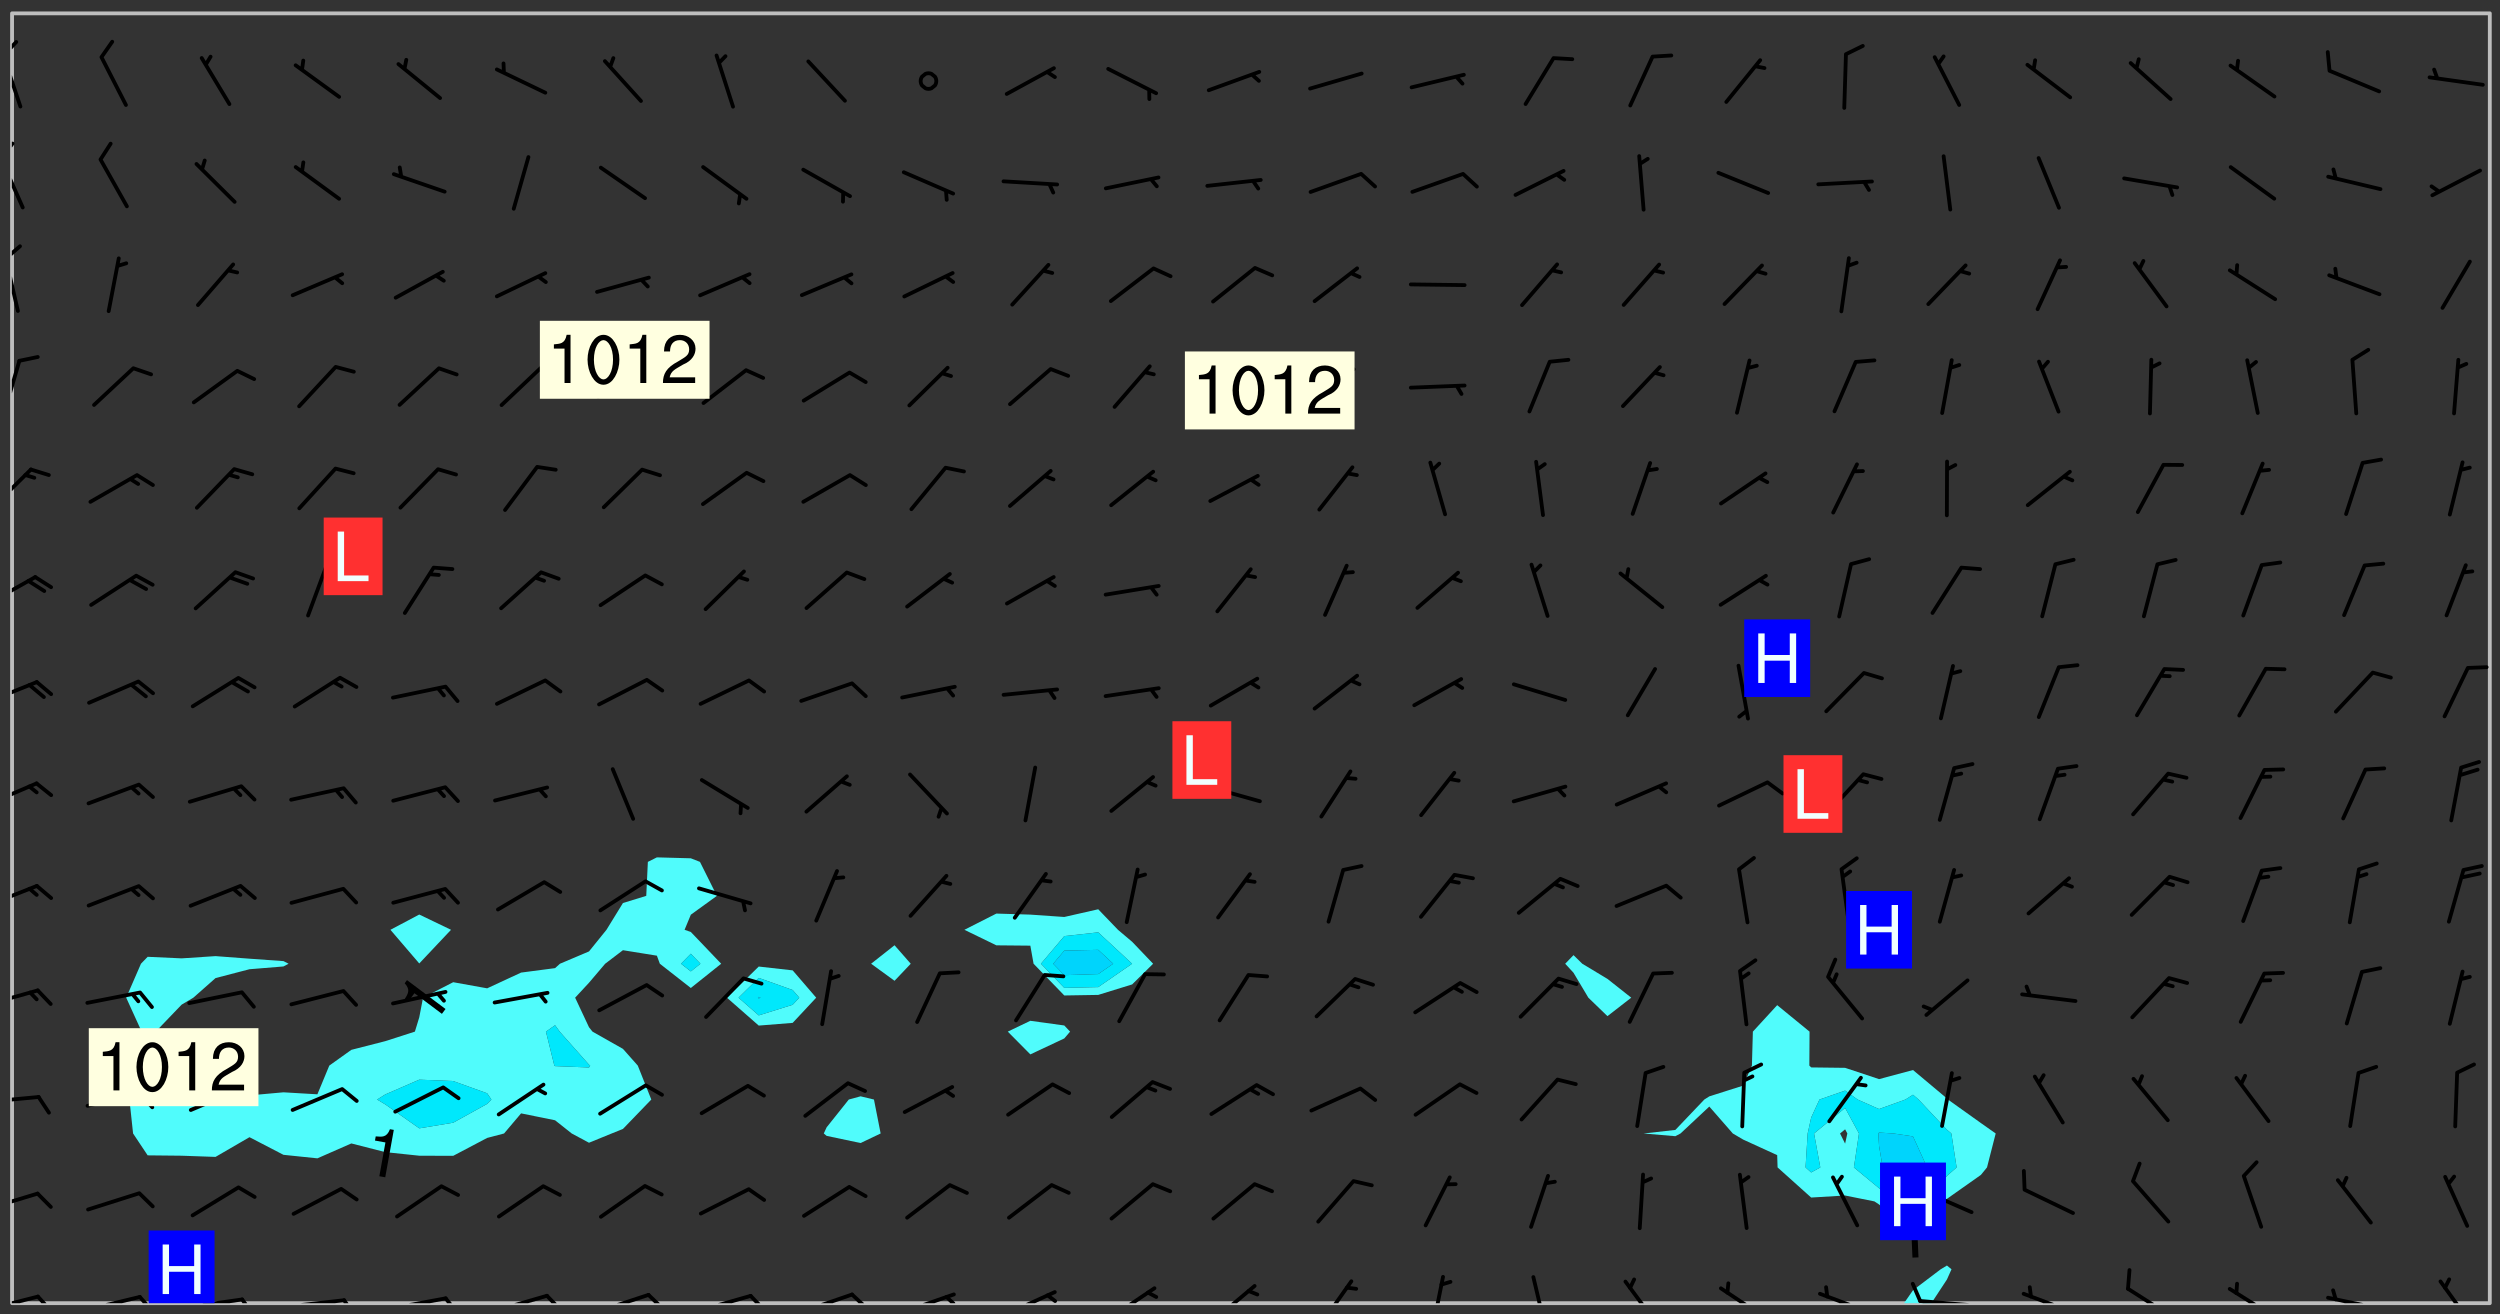 <svg xmlns="http://www.w3.org/2000/svg" role="img" xmlns:xlink="http://www.w3.org/1999/xlink" viewBox="142.45 309.95 326.84 171.84"><rect x="142.45" y="309.95" width="326.84" height="171.84" fill="#333333" stroke="none"/><defs><clipPath id="clip2"><path d="M 144 311.672 L 145 311.672 L 145 480.328 L 144 480.328 Z M 144 311.672"/></clipPath><clipPath id="clip3"><path d="M 144 311.672 L 468 311.672 L 468 480.328 L 144 480.328 Z M 144 311.672"/></clipPath><clipPath id="clip4"><path d="M 391 475 L 398 475 L 398 480.328 L 391 480.328 Z M 391 475"/></clipPath><clipPath id="clip5"><path d="M 467 311.672 L 468 311.672 L 468 480.328 L 467 480.328 Z M 467 311.672"/></clipPath><clipPath id="clip6"><path d="M 144 479 L 148 479 L 148 480.328 L 144 480.328 Z M 144 479"/></clipPath><clipPath id="clip7"><path d="M 147 479 L 150 479 L 150 480.328 L 147 480.328 Z M 147 479"/></clipPath><clipPath id="clip8"><path d="M 153 479 L 161 479 L 161 480.328 L 153 480.328 Z M 153 479"/></clipPath><clipPath id="clip9"><path d="M 160 479 L 163 479 L 163 480.328 L 160 480.328 Z M 160 479"/></clipPath><clipPath id="clip10"><path d="M 166 479 L 175 479 L 175 480.328 L 166 480.328 Z M 166 479"/></clipPath><clipPath id="clip11"><path d="M 173 479 L 176 479 L 176 480.328 L 173 480.328 Z M 173 479"/></clipPath><clipPath id="clip12"><path d="M 180 479 L 188 479 L 188 480.328 L 180 480.328 Z M 180 479"/></clipPath><clipPath id="clip13"><path d="M 187 479 L 190 479 L 190 480.328 L 187 480.328 Z M 187 479"/></clipPath><clipPath id="clip14"><path d="M 193 479 L 201 479 L 201 480.328 L 193 480.328 Z M 193 479"/></clipPath><clipPath id="clip15"><path d="M 200 479 L 203 479 L 203 480.328 L 200 480.328 Z M 200 479"/></clipPath><clipPath id="clip16"><path d="M 206 479 L 215 479 L 215 480.328 L 206 480.328 Z M 206 479"/></clipPath><clipPath id="clip17"><path d="M 213 479 L 216 479 L 216 480.328 L 213 480.328 Z M 213 479"/></clipPath><clipPath id="clip18"><path d="M 220 478 L 228 478 L 228 480.328 L 220 480.328 Z M 220 478"/></clipPath><clipPath id="clip19"><path d="M 226 478 L 230 478 L 230 480.328 L 226 480.328 Z M 226 478"/></clipPath><clipPath id="clip20"><path d="M 233 479 L 241 479 L 241 480.328 L 233 480.328 Z M 233 479"/></clipPath><clipPath id="clip21"><path d="M 240 479 L 243 479 L 243 480.328 L 240 480.328 Z M 240 479"/></clipPath><clipPath id="clip22"><path d="M 246 478 L 255 478 L 255 480.328 L 246 480.328 Z M 246 478"/></clipPath><clipPath id="clip23"><path d="M 253 478 L 256 478 L 256 480.328 L 253 480.328 Z M 253 478"/></clipPath><clipPath id="clip24"><path d="M 260 478 L 268 478 L 268 480.328 L 260 480.328 Z M 260 478"/></clipPath><clipPath id="clip25"><path d="M 265 479 L 268 479 L 268 480.328 L 265 480.328 Z M 265 479"/></clipPath><clipPath id="clip26"><path d="M 273 478 L 281 478 L 281 480.328 L 273 480.328 Z M 273 478"/></clipPath><clipPath id="clip27"><path d="M 279 479 L 281 479 L 281 480.328 L 279 480.328 Z M 279 479"/></clipPath><clipPath id="clip28"><path d="M 287 478 L 294 478 L 294 480.328 L 287 480.328 Z M 287 478"/></clipPath><clipPath id="clip29"><path d="M 300 477 L 307 477 L 307 480.328 L 300 480.328 Z M 300 477"/></clipPath><clipPath id="clip30"><path d="M 314 477 L 320 477 L 320 480.328 L 314 480.328 Z M 314 477"/></clipPath><clipPath id="clip31"><path d="M 329 476 L 332 476 L 332 480.328 L 329 480.328 Z M 329 476"/></clipPath><clipPath id="clip32"><path d="M 342 476 L 345 476 L 345 480.328 L 342 480.328 Z M 342 476"/></clipPath><clipPath id="clip33"><path d="M 354 477 L 360 477 L 360 480.328 L 354 480.328 Z M 354 477"/></clipPath><clipPath id="clip34"><path d="M 367 478 L 374 478 L 374 480.328 L 367 480.328 Z M 367 478"/></clipPath><clipPath id="clip35"><path d="M 380 478 L 388 478 L 388 480.328 L 380 480.328 Z M 380 478"/></clipPath><clipPath id="clip36"><path d="M 393 479 L 401 479 L 401 480.328 L 393 480.328 Z M 393 479"/></clipPath><clipPath id="clip37"><path d="M 392 477 L 394 477 L 394 480.328 L 392 480.328 Z M 392 477"/></clipPath><clipPath id="clip38"><path d="M 406 478 L 414 478 L 414 480.328 L 406 480.328 Z M 406 478"/></clipPath><clipPath id="clip39"><path d="M 420 478 L 427 478 L 427 480.328 L 420 480.328 Z M 420 478"/></clipPath><clipPath id="clip40"><path d="M 433 478 L 441 478 L 441 480.328 L 433 480.328 Z M 433 478"/></clipPath><clipPath id="clip41"><path d="M 446 479 L 454 479 L 454 480.328 L 446 480.328 Z M 446 479"/></clipPath><clipPath id="clip42"><path d="M 447 478 L 449 478 L 449 480.328 L 447 480.328 Z M 447 478"/></clipPath><clipPath id="clip43"><path d="M 461 477 L 466 477 L 466 480.328 L 461 480.328 Z M 461 477"/></clipPath><clipPath id="clip44"><path d="M 144 465 L 148 465 L 148 469 L 144 469 Z M 144 465"/></clipPath><clipPath id="clip45"><path d="M 144 453 L 148 453 L 148 455 L 144 455 Z M 144 453"/></clipPath><clipPath id="clip46"><path d="M 144 439 L 148 439 L 148 442 L 144 442 Z M 144 439"/></clipPath><clipPath id="clip47"><path d="M 144 425 L 148 425 L 148 429 L 144 429 Z M 144 425"/></clipPath><clipPath id="clip48"><path d="M 144 412 L 148 412 L 148 416 L 144 416 Z M 144 412"/></clipPath><clipPath id="clip49"><path d="M 144 398 L 148 398 L 148 403 L 144 403 Z M 144 398"/></clipPath><clipPath id="clip50"><path d="M 144 385 L 148 385 L 148 390 L 144 390 Z M 144 385"/></clipPath><clipPath id="clip51"><path d="M 144 371 L 147 371 L 147 377 L 144 377 Z M 144 371"/></clipPath><clipPath id="clip52"><path d="M 144 356 L 146 356 L 146 365 L 144 365 Z M 144 356"/></clipPath><clipPath id="clip53"><path d="M 144 343 L 146 343 L 146 351 L 144 351 Z M 144 343"/></clipPath><clipPath id="clip54"><path d="M 144 341 L 146 341 L 146 345 L 144 345 Z M 144 341"/></clipPath><clipPath id="clip55"><path d="M 144 330 L 146 330 L 146 338 L 144 338 Z M 144 330"/></clipPath><clipPath id="clip56"><path d="M 144 328 L 145 328 L 145 331 L 144 331 Z M 144 328"/></clipPath><clipPath id="clip57"><path d="M 144 316 L 146 316 L 146 325 L 144 325 Z M 144 316"/></clipPath><clipPath id="clip58"><path d="M 144 315 L 145 315 L 145 318 L 144 318 Z M 144 315"/></clipPath><clipPath id="clip59"><path d="M 161 470 L 171 470 L 171 480.328 L 161 480.328 Z M 161 470"/></clipPath><g id="surface2346" clip-path="url(#clip1)"><path fill="#fff" fill-opacity="0" fill-rule="evenodd" d="M 0 0 L 1000 0 L 1000 1000 L 0 1000 Z M 0 0"/><path fill="#d3d3d3" fill-opacity="0" fill-rule="evenodd" d="M162.152 355.867L161.918 356.16 161.977 356.395 162.094 356.566 162.27 356.801 162.562 357.148 162.676 357.207 162.793 357.035 162.852 356.801 163.027 356.625 163.492 356.449 164.191 356.449 164.426 356.742 164.715 357.559 164.773 357.734 164.949 357.965 165.301 358.199 166 358.898 166.172 359.074 166.406 359.422 166.641 359.832 166.93 360.414 167.34 360.879 167.57 361.113 167.805 361.289 167.922 361.52 168.098 361.812 168.27 362.977 168.27 363.211 168.328 363.5 168.387 363.617 168.504 363.734 168.852 364.145 168.969 364.316 169.145 364.492 169.32 364.727 169.438 364.898 169.609 365.25 169.668 365.484 169.902 365.891 170.137 365.832 169.961 366.008 169.902 366.938 169.32 366.938 169.086 366.824 168.738 366.938 168.621 367.055 168.562 367.348 168.504 367.523 168.387 367.695 167.922 367.988 167.863 368.223 167.805 368.336 167.805 368.98 167.863 369.152 167.863 369.562 167.922 369.621 167.922 370.027 167.98 370.434 168.098 370.609 168.156 370.668 168.387 371.309 168.328 371.602 168.328 372.301 168.27 372.883 168.27 373.117 168.211 373.348 168.156 373.699 168.156 375.621 168.211 375.738 168.637 375.738 168.27 375.855 168.246 376.207 169.137 377.375 170.879 377.914 172.219 378.273 172.219 378.812 172.309 379.621 172.844 380.336 174.363 380.605 175.254 380.52 175.344 381.684 175.879 381.863 177.039 381.684 179.094 380.699 180.254 380.336 182.133 380.16 183.828 379.98 183.648 380.699 182.133 380.785 180.883 380.875 180.078 381.145 179.004 381.953 179.273 382.672 179.809 383.57 179.629 384.195 179.363 385.004 179.629 386.082 180.254 386.98 181.059 387.16 182.309 386.98 182.043 387.703 182.141 388.207 182.195 388.5 182.195 388.672 182.254 388.965 182.254 389.371 182.43 389.488 182.781 389.605 183.188 389.605 183.48 389.43 183.594 389.312 183.652 389.195 183.77 388.965 183.828 388.789 184.18 388.324 184.41 388.148 184.586 388.09 184.762 388.148 184.82 388.324 184.938 389.312 184.992 389.781 185.051 389.953 185.168 390.188 185.344 390.246 186.16 390.305 186.449 390.305 186.566 390.539 186.625 390.945 186.684 391.297 186.684 392.402 186.801 392.695 186.918 393.043 187.207 393.742 187.383 394.094 187.965 394.848 188.316 395.023 188.488 395.082 188.957 395.316 189.598 395.781 189.945 396.016 190.238 396.191 190.531 396.246 190.762 396.309 191.578 396.656 191.871 396.832 191.984 397.004 192.336 397.355 192.453 397.531 192.977 398.172 192.977 398.461 193.035 398.812 193.035 399.16 193.094 399.512 193.152 399.801 193.27 399.859 193.441 399.918 193.617 399.918 194.199 400.152 194.375 400.27 194.551 400.559 194.727 400.793 194.84 401.027 195.133 401.258 195.25 401.375 195.25 401.785 195.309 401.84 195.598 402.074 195.832 402.191 195.891 402.309 196.008 402.48 196.066 402.598 196.297 402.832 196.355 403.008 196.59 403.066 196.707 403.125 196.59 403.238 196.531 403.355 196.531 403.473 196.414 403.766 196.297 404.055 196.297 404.637 196.473 404.754 196.59 404.812 196.648 404.93 196.766 405.047 196.879 405.105 197.055 405.453 197.113 405.805 197.172 406.211 197.172 406.387 197.113 406.562 196.996 407.262 196.996 407.434 197.113 407.609 197.406 407.902 197.812 407.902 197.988 408.02 198.105 408.191 198.223 408.484 198.223 408.719 197.695 408.719 197.465 408.484 197.23 408.484 197.055 408.543 196.996 409.242 197.055 409.59 197.172 409.766 197.348 410.176 197.465 410.406 197.754 410.875 197.93 410.93 198.453 410.93 198.688 410.988 199.445 411.629 199.504 411.922 199.504 412.156 199.562 412.215 199.793 412.562 199.793 412.914 199.676 413.086 199.676 413.379 199.969 413.668 200.262 413.844 200.434 413.902 200.727 414.078 201.02 414.195 201.602 414.602 201.891 414.836 202.184 415.012 202.402 415.172 202.418 415.184 202.648 415.359 203.289 415.883 203.465 416.117 203.582 416.293 203.758 416.469 203.871 416.641 203.871 417.281 203.988 417.457 204.457 417.574 205.039 417.691 205.273 417.75 205.504 417.863 205.797 417.98 205.91 418.039 206.496 418.391 206.785 418.562 206.961 418.625 207.137 418.68 207.312 418.738 208.012 419.09 208.301 419.266 208.535 419.32 208.824 419.496 209.059 419.613 209.699 420.02 209.992 420.137 210.164 420.195 210.398 420.254 210.809 420.312 211.039 420.371 211.273 420.488 211.332 420.66 210.922 420.836 211.391 420.895 211.449 421.188 211.562 421.422 211.738 421.477 211.973 421.535 212.148 421.594 212.555 421.711 213.195 421.945 213.312 422.117 213.371 422.352 213.371 422.527 213.312 422.645 213.254 423.051 213.488 423.285 213.605 423.344 213.953 423.461 214.594 423.691 214.77 423.809 215.059 423.926 215.234 424.102 215.469 424.566 216.051 425.672 216.227 425.848 216.574 426.023 216.75 426.141 217.102 426.258 218.148 426.781 218.383 426.84 218.848 426.953 219.141 427.012 219.605 427.188 220.363 427.77 220.598 428.004 220.945 428.469 221.121 428.645 221.41 428.879 222.227 429.578 222.52 429.754 222.809 430.043 223.102 430.219 223.395 430.508 224.09 431.148 224.266 431.324 224.559 431.559 224.848 431.793 225.316 432.082 225.957 432.664 226.305 432.898 226.539 433.191 226.887 433.539 227.238 434.004 228.172 434.996 228.52 435.402 228.637 435.578 228.871 435.637 228.984 435.754 229.629 435.93 229.859 436.043 230.094 436.102 230.387 436.277 230.617 436.395 231.551 437.094 231.957 437.5 232.191 437.676 232.598 437.852 232.832 437.969 233.648 438.316 233.996 438.551 234.23 438.668 234.523 438.957 234.754 439.074 235.512 439.426 235.863 439.598 236.094 439.656 236.387 439.773 236.621 439.832 237.492 440.008 238.309 440.008 238.777 440.238 238.949 440.297 239.824 440.996 240.289 441.113 240.582 441.172 240.758 441.23 240.988 441.289 241.457 441.348 241.805 441.406 242.156 441.465 242.562 441.523 242.855 441.523 243.027 441.582 243.027 441.812 243.203 441.988 243.496 441.988 243.844 442.047 244.195 442.105 244.895 442.223 245.535 442.223 246 441.988 246.293 441.812 246.465 441.695 246.875 441.523 247.164 441.348 248.098 440.883 248.566 440.59 249.09 440.297 249.555 440.125 250.02 439.949 251.07 439.484 251.359 439.367 251.77 439.25 252.059 439.133 252.586 438.957 254.102 438.258 254.684 437.91 254.973 437.852 255.266 437.793 255.613 437.676 256.488 437.445 256.84 437.328 256.953 437.328 257.188 437.27 258.062 437.035 258.297 436.977 259.109 436.977 259.461 436.918 260.277 436.801 260.449 436.742 260.801 436.688 261.094 436.629 261.324 436.57 262.141 436.395 262.316 436.336 262.664 436.336 262.898 436.277 263.363 436.16 264.121 435.988 264.355 435.93 264.703 435.93 265.113 435.812 265.402 435.754 266.688 435.695 266.977 435.695 267.387 435.637 267.617 435.578 267.793 435.578 268.668 435.461 269.074 435.461 269.484 435.344 269.832 435.344 270.184 435.23 271.055 435.172 272.805 435.172 273.852 435.461 274.262 435.578 274.551 435.695 274.902 435.812 275.191 435.93 276.242 436.102 276.531 436.16 276.824 436.16 277.117 436.219 277.289 436.277 277.699 436.336 277.871 436.395 277.988 436.453 278.105 436.453 278.223 436.512 278.574 436.57 278.688 436.57 279.098 436.637 281.02 437.031 282.945 437.426 284.465 437.875 286.16 438.594 288.305 439.398 289.91 438.68 291.34 437.875 292.5 436.797 293.75 436.348 296.785 435.629 298.66 435.27 300.805 433.922 303.039 432.668 305.539 431.41 307.234 430.961 309.02 430.781 310.18 430.512 310.805 431.051 312.145 430.781 312.859 429.793 313.844 428.449 314.289 428.27 315.094 427.91 316.969 427.371 318.754 426.922 320.004 426.652 321.164 426.562 322.863 426.473 324.824 426.203 326.074 426.113 326.613 426.113 327.238 426.023 328.129 426.023 330.273 425.844 332.684 425.664 335.273 425.574 336.969 425.754 338.578 425.844 340.008 426.203 341.168 426.922 343.043 427.91 344.203 429.438 344.469 430.152 345.098 430.242 345.453 431.141 345.988 431.68 346.523 433.207 347.598 433.566 348.133 433.566 347.328 434.102 347.418 435.809 348.133 438.504 349.023 439.309 349.918 440.297 350.633 441.555 352.418 442.094 353.938 441.914 354.293 443.258 355.902 442.453 356.883 441.914 357.152 442.184 357.469 441.969 357.688 441.824 358.488 442.273 358.938 441.914 359.293 441.914 359.828 441.645 360.367 440.926 360.902 440.656 361.527 439.668 362.688 440.117 363.527 440.488 364.922 441.105 366.617 440.926 368.223 440.926 370.008 441.016 370.188 439.309 370.723 437.965 371.527 438.234 372.02 439.082 372.422 439.488 372.332 440.027 372.332 440.387 373.047 440.836 373.758 440.566 375.188 440.566 375.547 441.555 375.992 442.812 376.707 444.156 377.957 444.785 379.652 445.414 380.367 445.234 380.547 444.695 381.527 444.605 381.977 444.965 382.062 446.223 381.797 446.852 381.262 447.031 381.262 447.57 381.977 448.555 382.242 449.094 383.227 450.082 384.027 451.16 383.762 451.52 383.672 452.418 383.047 454.75 382.691 456.816 382.602 458.609 382.422 459.328 382.332 459.867 382.332 461.305 381.352 463.188 380.992 464.895 380.457 465.793 379.652 466.961 379.387 467.5 381.441 468.754 381.527 469.113 381.172 469.652 381.082 469.473 381.082 470.281 381.172 471.719 380.727 472.434 379.652 472.527 379.387 473.242 379.922 474.141 380.727 474.859 381.887 475.668 383.227 475.938 383.672 476.297 383.316 476.746 381.527 476.656 380.277 476.207 379.562 475.488 378.938 475.398 378.762 478.988 378.574 480.297 467.934 480.297 467.934 311.703 412.664 311.703 412.664 360.785 413.426 360.91 416.715 361.453 418.738 364.289 418.738 367.043 421.09 367.375 423.438 367.707 427.488 367.707 426.109 371.867 424.086 372.574 422.062 373.277 421.52 373.621 418.926 375.238 418.738 375.355 416.715 373.277 415.984 370.535 413.312 368.457 411.938 364.957 411.871 364.875 409.914 362.203 412.664 360.785 412.664 311.703 294.422 311.703 294.422 403.117 294.539 403.148 294.672 403.16 294.746 403.234 294.852 403.281 294.941 403.34 295.027 403.398 295.117 403.457 295.414 403.754 295.473 403.844 295.504 403.961 295.531 404.078 295.547 404.215 295.516 404.332 295.457 404.422 295.398 404.508 295.355 404.613 295.309 404.715 295.281 404.836 295.281 404.98 295.457 405.25 295.605 405.398 295.68 405.484 295.754 405.559 295.797 405.664 295.859 405.754 295.918 405.84 295.961 405.945 296.02 406.035 296.066 406.137 296.109 406.242 296.168 406.328 296.285 406.508 296.359 406.582 296.422 406.668 296.48 406.758 296.523 406.863 296.582 406.953 296.641 407.039 296.703 407.129 296.762 407.219 296.805 407.32 296.922 407.5 296.996 407.574 297.055 407.66 297.129 407.734 297.219 407.793 297.324 407.84 297.473 407.84 297.605 407.824 297.738 407.84 297.84 407.793 297.914 407.719 297.961 407.617 297.945 407.484 297.945 407.336 297.898 407.23 297.871 407.113 297.824 407.012 297.797 406.891 297.754 406.789 297.691 406.699 297.648 406.598 297.605 406.492 297.574 406.375 297.559 406.242 297.547 406.105 297.633 406.047 297.691 405.961 297.812 405.93 297.855 406.035 297.871 406.168 297.871 406.285 297.93 406.387 297.988 406.477 298.078 406.535 298.227 406.684 298.285 406.773 298.328 406.879 298.316 406.98 298.402 407.039 298.508 407.086 298.594 407.145 298.684 407.203 298.758 407.277 298.641 407.305 298.535 407.352 298.449 407.41 298.375 407.484 298.316 407.574 298.254 407.66 298.227 407.781 298.18 407.883 298.137 407.988 298.105 408.105 298.094 408.238 298.078 408.371 298.078 408.52 298.105 408.637 298.152 408.742 298.195 408.844 298.254 408.934 298.328 409.008 298.418 409.066 298.492 409.141 298.582 409.199 298.641 409.289 298.684 409.395 298.73 409.496 298.848 409.527 298.98 409.543 299.129 409.543 299.246 409.512 299.352 409.555 299.395 409.66 299.441 409.762 299.469 409.883 299.5 410 299.527 410.117 299.559 410.238 299.586 410.355 299.691 410.398 299.793 410.445 299.926 410.43 300.074 410.578 300.137 410.664 300.211 410.738 300.281 410.812 300.371 410.875 300.477 410.918 300.578 410.961 300.695 410.992 300.832 411.008 300.949 410.977 301.023 410.902 301.051 410.785 301.039 410.652 301.008 410.531 300.98 410.414 301.023 410.309 301.141 410.309 301.23 410.371 301.348 410.398 301.496 410.398 301.629 410.414 301.777 410.414 301.91 410.43 302.043 410.414 302.191 410.414 302.324 410.398 302.457 410.387 302.594 410.398 302.711 410.371 302.844 410.355 303.035 410.297 302.977 410.473 302.961 410.605 302.934 410.727 302.918 410.859 302.859 410.945 302.727 410.961 302.621 411.008 302.516 411.051 302.398 411.082 302.281 411.109 302.016 411.141 301.867 411.141 301.734 411.156 301.66 411.23 301.719 411.316 301.867 411.465 301.984 411.645 302.059 411.715 302.148 411.777 302.238 411.836 302.324 411.895 302.414 411.953 302.516 411.996 302.621 412.059 302.727 412.102 302.812 412.16 302.918 412.207 303.02 412.25 303.199 412.367 303.258 412.457 303.215 412.559 303.168 412.664 303.184 412.797 303.406 413.02 303.465 413.109 303.508 413.211 303.539 413.332 303.582 413.434 303.598 413.566 303.629 413.684 303.641 413.82 303.672 413.938 303.82 414.086 303.922 414.129 304.027 414.172 304.145 414.203 304.277 414.219 304.414 414.234 304.531 414.234 304.648 414.203 304.738 414.145 304.781 414.039 304.828 413.938 304.871 413.832 304.902 413.715 304.914 413.582 304.914 413.434 304.902 413.301 304.887 413.168 304.855 413.051 304.812 412.945 304.766 412.84 304.723 412.738 304.68 412.633 304.664 412.5 304.68 412.367 304.707 412.25 304.738 412.133 304.766 412.012 304.812 411.91 304.902 411.852 304.988 411.789 305.062 411.715 305.152 411.656 305.375 411.434 305.434 411.348 305.508 411.273 305.625 411.094 305.684 411.008 305.684 410.859 305.609 410.785 305.508 410.738 305.402 410.695 305.301 410.652 305.242 410.562 305.195 410.457 305.168 410.34 305.258 410.281 305.375 410.25 305.477 410.207 305.656 410.09 305.805 409.941 305.816 409.809 305.805 409.703 305.715 409.645 305.582 409.66 305.434 409.66 305.301 409.676 305.168 409.66 305.047 409.629 304.961 409.57 304.887 409.496 304.828 409.406 304.766 409.32 304.648 409.141 304.59 409.055 304.621 408.934 304.707 408.875 304.828 408.844 304.887 408.758 304.887 408.637 304.855 408.52 304.797 408.43 304.738 408.344 304.691 408.238 304.664 408.121 304.648 407.988 304.707 407.898 304.781 407.824 304.871 407.766 304.988 407.586 305.062 407.512 305.121 407.426 305.27 407.277 305.391 407.246 305.523 407.23 305.656 407.246 305.73 407.32 305.773 407.426 305.789 407.559 305.758 407.676 305.641 407.707 305.508 407.719 305.359 407.867 305.316 407.973 305.27 408.074 305.242 408.195 305.211 408.312 305.211 408.461 305.242 408.578 305.285 408.684 305.344 408.773 305.418 408.844 305.492 408.918 305.609 408.949 305.73 408.977 305.848 408.949 305.98 408.934 306.098 408.934 306.188 408.992 306.262 409.066 306.309 409.172 306.367 409.258 306.469 409.305 306.602 409.32 306.707 409.363 306.793 409.422 306.781 409.527 306.707 409.602 306.527 409.719 306.469 409.809 306.379 409.867 306.309 409.941 306.234 410.016 306.172 410.105 306.145 410.223 306.129 410.355 306.145 410.488 306.129 410.621 306.129 410.77 306.145 410.902 306.172 411.02 306.203 411.141 306.277 411.215 306.367 411.273 306.453 411.332 306.543 411.391 306.66 411.422 306.66 411.508 306.559 411.555 306.469 411.613 306.203 411.645 306.086 411.672 305.938 411.672 305.832 411.715 305.73 411.762 305.672 411.852 305.609 412.086 305.598 412.219 305.566 412.34 305.551 412.473 305.551 412.766 305.539 412.898 305.551 413.035 305.566 413.168 305.699 413.184 305.832 413.195 305.953 413.227 306.039 413.285 306.113 413.359 306.16 413.465 306.203 413.566 306.219 413.699 306.219 414.145 306.203 414.277 306.203 414.723 306.234 414.988 306.262 415.105 306.277 415.238 306.309 415.355 306.395 415.566 306.426 415.832 306.426 415.98 306.395 416.098 306.367 416.215 306.336 416.336 306.309 416.453 306.277 416.57 306.246 416.691 306.234 416.824 306.219 416.957 306.309 417.016 306.426 416.984 306.527 417 306.574 417.105 306.543 417.371 306.543 417.812 306.5 417.918 306.453 418.023 306.41 418.125 306.367 418.23 306.309 418.316 306.277 418.438 306.234 418.555 306.203 418.672 306.188 418.805 306.203 418.938 306.262 419.027 306.367 419.074 306.453 419.133 306.512 419.219 306.5 419.355 306.469 419.473 306.426 419.574 306.426 420.02 306.41 420.152 306.41 420.301 306.379 420.418 306.336 420.523 306.309 420.641 306.262 420.746 306.219 420.848 306.188 420.969 306.16 421.086 306.129 421.219 306.098 421.336 306.07 421.453 306.027 421.559 305.996 421.676 305.965 421.797 305.953 421.93 305.938 422.062 305.938 422.359 305.965 422.477 305.965 422.625 306.012 423.023 306.039 423.141 306.098 423.23 306.219 423.262 306.367 423.262 306.5 423.246 306.559 423.336 306.559 423.453 306.5 423.543 306.41 423.602 306.309 423.645 306.203 423.691 306.113 423.75 306.027 423.809 305.891 423.824 305.773 423.793 305.641 423.777 305.539 423.824 305.477 423.91 305.465 424.047 305.449 424.18 305.418 424.297 305.391 424.414 305.375 424.547 305.344 424.668 305.344 424.965 305.359 425.098 305.391 425.215 305.391 425.363 305.402 425.496 305.402 425.645 305.375 425.762 305.328 425.863 305.301 425.984 305.27 426.102 305.211 426.191 305.137 426.266 305.035 426.309 304.93 426.355 304.812 426.383 304.691 426.414 304.59 426.367 304.648 426.281 304.754 426.234 304.781 426.117 304.812 426 304.84 425.879 304.871 425.762 304.871 425.613 304.887 425.48 304.855 425.363 304.812 425.258 304.707 425.273 304.633 425.348 304.531 425.391 304.441 425.453 304.367 425.527 304.324 425.629 304.309 425.762 304.277 425.879 304.25 426 304.219 426.117 304.191 426.234 304.16 426.355 304.133 426.473 304.102 426.59 304.059 426.695 303.969 426.754 303.879 426.754 303.762 426.723 303.73 426.637 303.746 426.5 303.715 426.383 303.715 426.234 303.703 426.102 303.703 425.953 303.641 425.719 303.613 425.598 303.57 425.496 303.523 425.391 303.465 425.305 303.406 425.215 303.363 425.109 303.301 425.023 303.152 424.875 303.082 424.801 302.977 424.754 302.871 424.711 302.77 424.668 302.473 424.371 302.383 424.297 302.297 424.238 302.191 424.195 302.102 424.133 302.016 424.074 301.91 424.031 301.82 423.973 301.734 423.91 301.66 423.84 301.555 423.793 301.469 423.734 301.363 423.691 301.273 423.629 301.172 423.586 301.066 423.543 300.98 423.484 300.875 423.438 300.77 423.395 300.668 423.348 300.578 423.289 300.477 423.246 300.371 423.203 300.281 423.141 300.164 423.113 300.031 423.098 299.898 423.113 299.75 423.113 299.617 423.129 299.5 423.098 299.41 423.039 299.336 422.965 299.246 422.906 299.145 422.859 298.996 422.859 298.875 422.832 298.773 422.789 298.699 422.715 298.582 422.535 298.492 422.477 298.391 422.434 298.301 422.371 298.195 422.328 298.105 422.27 298.02 422.211 297.914 422.164 297.855 422.078 297.797 421.988 297.754 421.883 297.707 421.781 297.633 421.707 297.547 421.648 297.473 421.574 297.383 421.516 297.16 421.293 297.117 421.188 297.086 420.922 297.191 420.879 297.336 420.879 297.441 420.922 297.516 420.996 297.605 421.055 297.691 421.113 297.797 421.16 297.887 421.219 298.035 421.367 298.105 421.441 298.254 421.59 298.316 421.676 298.391 421.75 298.477 421.809 298.551 421.883 298.641 421.945 298.73 422.004 298.816 422.062 299.086 422.238 299.188 422.285 299.293 422.328 299.395 422.371 299.441 422.297 299.5 422.211 299.574 422.137 299.645 422.062 299.75 422.105 299.824 422.18 299.883 422.27 299.926 422.371 299.973 422.477 300.016 422.582 300.137 422.609 300.254 422.582 300.328 422.492 300.371 422.387 300.43 422.297 300.504 422.223 300.609 422.18 300.727 422.152 300.859 422.164 300.949 422.223 301.098 422.371 301.156 422.461 301.199 422.566 301.246 422.668 301.289 422.773 301.332 422.875 301.438 422.922 301.543 422.965 301.676 422.98 301.762 422.922 301.82 422.832 301.895 422.758 302 422.715 302.117 422.742 302.223 422.789 302.324 422.832 302.43 422.875 302.531 422.922 302.711 423.039 302.711 423.156 302.695 423.289 302.711 423.422 302.727 423.559 302.785 423.645 302.887 423.691 303.008 423.719 303.125 423.75 303.273 423.75 303.391 423.719 303.449 423.629 303.629 423.512 303.688 423.422 303.762 423.348 303.82 423.262 303.938 423.082 304.117 422.965 304.234 422.996 304.324 423.055 304.367 423.129 304.352 423.262 304.352 423.379 304.441 423.438 304.59 423.438 304.723 423.422 304.855 423.41 305.121 423.379 305.227 423.336 305.344 423.305 305.465 423.277 305.539 423.203 305.609 423.129 305.672 423.039 305.656 422.934 305.609 422.832 305.508 422.789 305.402 422.773 305.285 422.801 305.02 422.832 304.871 422.832 304.797 422.758 304.707 422.699 304.59 422.668 304.473 422.641 304.34 422.625 304.191 422.625 304.059 422.641 303.762 422.641 303.656 422.594 303.508 422.445 303.465 422.344 303.406 422.254 303.629 422.031 303.715 421.973 303.82 421.93 303.938 421.898 304.07 421.883 304.203 421.898 304.34 421.914 304.441 421.957 304.574 421.945 304.664 421.883 304.766 421.84 304.828 421.75 304.781 421.648 304.691 421.59 304.574 421.559 304.473 421.516 304.414 421.426 304.352 421.336 304.352 421.219 304.367 421.086 304.473 421.039 304.547 420.969 304.547 420.848 304.457 420.789 304.426 420.672 304.516 420.613 304.59 420.539 304.633 420.434 304.691 420.344 304.738 420.242 304.754 420.109 304.754 419.961 304.707 419.855 304.664 419.754 304.574 419.695 304.441 419.68 304.34 419.637 304.203 419.621 304.086 419.59 303.641 419.59 303.508 419.574 303.375 419.562 303.242 419.547 303.125 419.516 302.977 419.516 302.844 419.5 302.711 419.488 302.445 419.457 302.324 419.414 302.238 419.355 302.164 419.281 302.164 419.133 302.176 419 302.281 418.953 302.383 418.91 302.516 418.895 302.668 418.895 302.801 418.879 303.094 418.879 303.215 418.91 303.316 418.953 303.406 419.012 303.641 419.074 303.762 419.027 303.852 418.969 303.953 418.926 304.086 418.91 304.191 418.953 304.293 419 304.426 419.012 304.547 418.984 304.691 418.984 304.812 418.953 304.93 418.926 305.035 418.879 305.109 418.805 305.195 418.746 305.344 418.598 305.402 418.512 305.449 418.406 305.477 418.289 305.492 418.184 305.391 418.141 305.301 418.082 305.184 418.051 305.078 418.008 304.988 417.945 304.914 417.859 304.84 417.785 304.738 417.742 304.633 417.695 304.531 417.652 304.473 417.562 304.426 417.461 304.34 417.25 304.277 417.164 304.219 417.074 304.145 417 304.059 416.941 303.789 416.941 303.672 416.973 303.582 417.031 303.48 417.074 303.348 417.09 303.242 417.074 303.215 416.957 303.152 416.867 303.035 416.836 302.934 416.793 302.785 416.645 302.754 416.527 302.738 416.422 302.812 416.348 302.992 416.23 303.109 416.203 303.227 416.172 303.363 416.188 303.465 416.23 303.57 416.273 303.672 416.32 303.777 416.363 303.895 416.395 304.027 416.41 304.145 416.438 304.277 416.453 304.383 416.438 304.473 416.379 304.398 416.305 304.293 416.262 304.219 416.188 304.145 416.098 303.996 415.949 303.91 415.891 303.82 415.832 303.746 415.758 303.656 415.699 303.555 415.652 303.434 415.625 303.332 415.578 303.227 415.535 303.109 415.504 303.008 415.461 302.887 415.43 302.738 415.43 302.621 415.461 302.516 415.504 302.43 415.566 302.25 415.684 302.164 415.742 302.074 415.801 301.969 415.848 301.883 415.906 301.777 415.949 301.676 415.992 301.57 416.039 301.496 416.113 301.438 416.203 301.379 416.289 301.332 416.395 301.273 416.48 301.199 416.555 301.066 416.543 300.949 416.512 300.832 416.512 300.758 416.586 300.668 416.645 300.594 416.719 300.504 416.777 300.418 416.836 300.312 416.883 300.211 416.926 300.074 416.941 299.973 416.898 299.824 416.75 299.719 416.703 299.633 416.703 299.527 416.75 299.426 416.793 299.305 416.824 299.188 416.793 299.113 416.719 299.113 416.602 299.145 416.48 299.219 416.41 299.277 416.32 299.352 416.246 299.469 416.215 299.574 416.172 299.867 416.172 300 416.156 300.137 416.141 300.238 416.098 300.328 416.039 300.43 415.992 300.52 415.934 300.652 415.922 300.742 415.98 300.875 415.992 300.965 415.934 301.051 415.875 301.156 415.832 301.246 415.773 301.332 415.711 301.422 415.652 301.57 415.504 301.629 415.418 301.688 415.328 301.793 415.285 301.926 415.27 302.043 415.297 302.164 415.328 302.223 415.27 302.281 415.18 302.312 414.914 302.34 414.797 302.445 414.809 302.578 414.824 302.68 414.781 302.77 414.723 302.828 414.633 302.902 414.559 302.961 414.469 303.008 414.367 303.02 414.234 303.008 414.102 302.961 413.996 302.812 413.848 302.754 413.758 302.695 413.672 302.652 413.566 302.652 413.121 302.668 412.988 302.668 412.84 302.68 412.707 302.621 412.648 302.531 412.707 302.43 412.664 302.25 412.547 302.164 412.488 302.102 412.398 302.043 412.309 301.969 412.234 301.883 412.176 301.762 412.207 301.66 412.219 301.555 412.266 301.469 412.324 301.363 412.367 301.215 412.516 301.125 412.574 301.039 412.633 300.949 412.695 300.844 412.738 300.711 412.754 300.711 412.633 300.816 412.59 300.934 412.559 301.008 412.488 301.051 412.383 301.051 412.234 301.023 412.117 300.875 411.969 300.742 411.953 300.594 411.953 300.477 411.984 300.371 412.027 300.27 412.07 300.18 412.133 300.062 412.16 299.988 412.086 300 411.953 299.957 411.852 299.914 411.746 299.824 411.688 299.707 411.715 299.586 411.746 299.469 411.777 299.367 411.82 299.246 411.852 299.145 411.895 299.039 411.938 298.949 411.996 298.848 412.012 298.848 411.895 298.863 411.762 298.805 411.672 298.73 411.715 298.582 411.863 298.523 411.953 298.449 412.027 298.402 412.133 298.359 412.234 298.285 412.309 298.227 412.398 298.152 412.473 298.094 412.559 298.02 412.633 297.93 412.695 297.855 412.766 297.781 412.84 297.68 412.855 297.547 412.871 297.441 412.828 297.441 412.707 297.59 412.559 297.633 412.457 297.691 412.367 297.738 412.266 297.781 412.16 297.84 412.07 297.871 411.953 297.914 411.852 297.945 411.73 297.973 411.613 298.02 411.508 298.062 411.406 298.105 411.301 298.18 411.23 298.27 411.168 298.359 411.109 298.461 411.066 298.758 411.066 299.023 411.035 299.129 410.992 299.055 410.918 298.938 410.887 298.832 410.844 298.742 410.785 298.641 410.738 298.551 410.68 298.449 410.637 298.344 410.594 298.254 410.531 298.168 410.473 298.062 410.43 297.961 410.387 297.84 410.355 297.723 410.324 297.621 410.281 297.5 410.25 297.398 410.207 297.309 410.148 297.266 410.043 297.25 409.91 297.352 409.867 297.484 409.852 297.621 409.867 297.754 409.852 297.855 409.809 297.914 409.719 297.93 409.613 297.84 409.555 297.766 409.48 297.664 409.438 297.574 409.379 297.426 409.23 297.383 409.125 297.367 408.992 297.367 408.699 297.309 408.609 297.219 408.551 297.145 408.477 297.102 408.371 297.07 408.254 297.012 408.164 296.938 408.09 296.82 408.062 296.746 407.988 296.656 407.93 296.566 407.867 296.48 407.809 296.406 407.734 296.348 407.648 296.301 407.543 296.215 407.484 296.066 407.336 295.871 407.277 295.738 407.293 295.637 407.336 295.562 407.41 295.516 407.512 295.473 407.617 295.414 407.707 295.355 407.793 295.059 408.09 294.969 408.148 294.883 408.148 294.82 408.062 294.777 407.957 294.809 407.84 294.867 407.75 294.895 407.633 294.883 407.5 294.793 407.438 294.688 407.484 294.57 407.512 294.453 407.543 294.184 407.719 294.082 407.766 293.965 407.793 293.859 407.84 293.77 407.898 293.668 407.941 293.609 407.855 293.562 407.75 293.578 407.617 293.625 407.512 293.695 407.438 293.77 407.367 293.828 407.277 293.828 407.129 293.785 407.023 293.547 407.023 293.445 407.07 293.414 407.188 293.387 407.305 293.355 407.426 293.281 407.469 293.148 407.484 293.074 407.438 293.031 407.336 292.988 407.23 292.941 407.129 292.898 407.023 292.777 407.055 292.676 407.098 292.543 407.113 292.426 407.145 292.32 407.188 292.23 407.246 292.129 407.293 292.008 407.32 291.875 407.336 291.773 407.293 291.715 407.203 291.668 407.098 291.625 406.996 291.582 406.891 291.582 406.773 291.641 406.684 291.727 406.625 291.906 406.508 292.008 406.461 292.113 406.418 292.219 406.359 292.32 406.316 292.41 406.254 292.512 406.211 292.617 406.152 292.719 406.105 292.809 406.047 292.914 406.004 293.016 405.961 293.105 405.898 293.207 405.855 293.344 405.84 293.461 405.871 293.562 405.914 293.684 405.945 293.785 405.988 293.891 406.035 293.992 406.078 294.098 406.121 294.199 406.168 294.305 406.211 294.406 406.254 294.512 406.301 294.598 406.359 294.703 406.402 294.82 406.434 294.926 406.477 295.027 406.523 295.117 406.582 295.223 406.625 295.324 406.668 295.43 406.715 295.547 406.742 295.648 406.789 295.77 406.816 295.918 406.816 296.004 406.758 296.02 406.656 296.078 406.566 296.051 406.449 295.977 406.375 295.859 406.195 295.785 406.121 295.695 406.047 295.516 405.93 295.43 405.871 295.324 405.828 295.223 405.781 294.953 405.605 294.895 405.516 294.82 405.441 294.762 405.352 294.719 405.25 294.688 405.133 294.672 404.996 294.672 404.434 294.66 404.301 294.645 404.168 294.613 404.051 294.598 403.918 294.586 403.785 294.555 403.664 294.332 403.441 294.273 403.355 294.258 403.25 294.289 403.133 294.422 403.117 294.422 311.703 172.992 311.703 172.992 313.156 172.934 313.391 172.582 314.441 172.41 314.965 172.293 315.312 172.117 315.723 172 315.895 171.766 316.188 171.535 316.246 171.184 316.246 171.066 316.305 170.836 316.711 170.836 317.004 170.953 317.18 171.184 317.41 171.301 317.645 171.941 318.402 172.234 318.867 172.41 319.102 172.641 319.453 172.875 319.801 173.516 320.617 173.691 321.082 173.863 321.492 173.98 322.188 174.156 322.656 174.273 324.055 174.332 324.52 174.332 325.395 174.449 326.441 174.449 331.223 174.391 331.688 174.039 332.969 173.863 333.492 173.75 333.902 173.398 334.832 172.934 336 172.699 336.582 172.582 336.758 172.41 337.105 172.234 337.512 171.883 338.328 171.824 338.621 171.711 338.914 171.594 339.203 171.535 339.379 171.418 340.254 171.359 340.66 171.301 340.777 171.242 340.953 171.184 341.125 170.953 341.652 170.836 341.824 170.836 342.059 170.719 342.293 170.66 342.465 170.484 343.051 170.484 343.34 170.426 343.516 170.426 343.809 170.367 343.922 170.309 344.449 170.309 344.621 170.254 344.855 170.254 347.477 170.078 348.293 169.961 348.469 169.785 348.703 169.668 348.875 169.555 349.109 168.969 350.043 168.738 350.332 168.445 350.797 168.27 351.031 167.98 351.383 167.629 352.082 167.516 352.312 167.34 352.723 167.164 352.953 166.758 353.48 165.941 354.18 165.648 354.352 165.359 354.586 165.184 354.703 165.008 354.879 164.484 355.285 163.957 355.461 163.785 355.637 163.551 355.691 162.91 355.867 162.152 355.867M174.363 386.891L173.289 387.34 173.648 388.234 174.898 387.52 175.344 386.98 174.363 386.891"/><path fill="#d3d3d3" fill-opacity="0" fill-rule="evenodd" d="M201.508 416.598L200.613 416.598 201.062 417.227 202.043 417.586 202.848 417.496 203.293 416.508 203.117 416.598 202.402 416.242 201.508 416.598M356.129 475.668L356.07 475.145 356.07 474.852 356.184 474.559 356.242 474.328 356.711 473.859 356.824 473.859 356.941 473.746 357.059 473.688 357.234 473.688 357.469 473.629 357.816 473.629 358.051 473.688 358.168 473.746 358.398 473.918 358.457 474.094 358.574 474.676 358.574 474.969 358.457 475.145 358.285 475.434 358.109 475.609 357.582 476.133 357.352 476.367 357.234 476.426 357.059 476.426 356.941 476.367 356.535 476.074 356.359 475.957 356.242 475.898 356.184 475.785 356.129 475.668M362.77 464.711L362.711 464.539 362.711 463.43 362.77 463.258 362.945 463.199 363.117 463.141 363.293 463.141 363.527 463.082 363.645 463.141 363.703 463.84 363.645 464.012 363.527 464.188 363.41 464.246 363.176 464.77 363.062 464.828 362.828 464.828 362.77 464.711M372.383 450.32L372.266 450.145 372.266 449.445 372.559 448.57 372.676 448.398 372.852 448.047 372.965 447.816 373.082 447.523 373.434 446.766 373.551 446.535 373.723 446.301 373.898 446.301 374.016 446.242 374.656 446.242 374.773 446.301 375.008 446.535 375.18 446.648 375.531 446.941 375.648 447.059 375.762 447.234 375.762 447.348 375.879 447.406 375.996 447.523 375.996 448.223 375.938 448.398 375.938 448.629 375.879 448.805 375.531 449.855 375.414 450.086 375.297 450.32 375.18 450.379 374.949 450.613 374.309 450.902 373.434 450.902 373.023 450.785 372.383 450.32"/><path fill="none" stroke="#bebebe" stroke-linecap="round" stroke-linejoin="round" stroke-miterlimit="10" stroke-width=".5" d="M 431.957 354.305 L 108.027 354.305 L 108.027 185.68 L 431.957 185.68 L 431.957 354.305" transform="matrix(1 0 0 -1 36 666)"/><g clip-path="url(#clip2)"><path fill="#fff" fill-opacity="0" fill-rule="evenodd" d="M 144 475.891 L 144 480.328 L 144.004 480.328 L 144 480.328 L 144 311.672 L 144.004 311.672 L 144 311.672 L 144 475.891"/></g><g clip-path="url(#clip3)"><path fill="#fff" fill-opacity="0" fill-rule="evenodd" d="M 144.004 480.328 L 144.004 311.672 L 197.262 311.672 L 197.262 429.512 L 193.492 431.508 L 197.262 435.91 L 201.414 431.508 L 197.262 429.512 L 197.262 311.672 L 228.328 311.672 L 228.328 422.039 L 227.148 422.629 L 226.938 427.07 L 223.891 428.008 L 221.738 431.508 L 219.453 434.336 L 215.656 435.945 L 215.016 436.52 L 210.574 437.102 L 206.137 439.16 L 201.699 438.359 L 197.758 440.383 L 197.262 442.953 L 196.691 444.82 L 192.82 446.066 L 188.383 447.203 L 185.5 449.262 L 183.945 453.016 L 179.508 452.754 L 175.066 453.156 L 170.629 451.523 L 166.191 451.562 L 163.965 449.262 L 162.812 444.82 L 166.191 441.297 L 167.727 440.383 L 170.629 437.82 L 175.066 436.664 L 179.508 436.301 L 180.18 435.945 L 179.508 435.602 L 175.066 435.285 L 170.629 434.949 L 166.191 435.242 L 161.754 435.039 L 160.879 435.945 L 158.949 440.383 L 160.969 444.82 L 159.801 449.262 L 159.371 453.699 L 159.848 458.137 L 161.754 460.996 L 166.191 461.043 L 170.629 461.199 L 175.066 458.621 L 179.508 460.926 L 183.945 461.387 L 188.383 459.438 L 192.82 460.574 L 197.262 461.043 L 201.699 461.059 L 206.137 458.719 L 208.348 458.137 L 210.574 455.508 L 215.016 456.41 L 217.195 458.137 L 219.453 459.348 L 222.418 458.137 L 223.891 457.543 L 227.598 453.699 L 225.832 449.262 L 223.891 447.074 L 219.91 444.82 L 219.453 444.246 L 217.641 440.383 L 219.453 438.43 L 221.566 435.945 L 223.891 434.176 L 228.328 434.891 L 228.715 435.945 L 232.766 439.117 L 236.734 435.945 L 232.766 431.793 L 231.949 431.508 L 232.766 429.535 L 236.176 427.07 L 233.961 422.629 L 232.766 422.16 L 228.328 422.039 L 228.328 311.672 L 241.645 311.672 L 241.645 436.312 L 237.484 440.383 L 241.645 444.031 L 246.082 443.676 L 249.156 440.383 L 246.082 436.812 L 241.645 436.312 L 241.645 311.672 L 254.957 311.672 L 254.957 453.277 L 253.418 453.699 L 250.52 457.332 L 250.148 458.137 L 250.52 458.449 L 254.957 459.387 L 257.582 458.137 L 256.707 453.699 L 254.957 453.277 L 254.957 311.672 L 259.398 311.672 L 259.398 433.527 L 256.336 435.945 L 259.398 438.176 L 261.516 435.945 L 259.398 433.527 L 259.398 311.672 L 286.027 311.672 L 286.027 428.824 L 281.59 429.832 L 277.152 429.523 L 272.711 429.387 L 268.531 431.508 L 272.711 433.539 L 277.152 433.582 L 277.152 443.406 L 274.203 444.82 L 277.152 447.797 L 281.59 445.711 L 282.348 444.82 L 281.59 444.016 L 277.152 443.406 L 277.152 433.582 L 277.574 435.945 L 281.59 440.094 L 286.027 440.02 L 290.465 438.648 L 293.203 435.945 L 290.465 433.078 L 288.609 431.508 L 286.027 428.824 L 286.027 311.672 L 348.164 311.672 L 348.164 434.82 L 347.078 435.945 L 348.164 437.125 L 350.105 440.383 L 352.602 442.797 L 355.711 440.383 L 352.602 437.926 L 349.312 435.945 L 348.164 434.82 L 348.164 311.672 L 374.793 311.672 L 374.793 441.359 L 371.613 444.82 L 371.488 449.262 L 370.355 451.875 L 365.918 453.285 L 365.266 453.699 L 361.48 457.672 L 357.324 458.137 L 361.48 458.492 L 362.152 458.137 L 365.918 454.617 L 368.992 458.137 L 370.355 458.938 L 374.793 460.969 L 374.844 462.574 L 379.234 466.512 L 383.672 466.246 L 387.5 467.016 L 388.109 467.418 L 392.547 471.121 L 396.695 467.016 L 396.984 466.684 L 401.426 463.551 L 402.223 462.574 L 403.359 458.137 L 401.426 456.773 L 397.117 453.699 L 396.984 453.555 L 392.547 449.84 L 388.109 451.031 L 383.672 449.555 L 379.234 449.5 L 378.996 449.262 L 379.023 444.82 L 374.793 441.359 L 374.793 311.672 L 467.996 311.672 L 467.996 480.328 L 394.945 480.328 L 396.984 477.227 L 397.582 475.891 L 396.984 475.398 L 396.168 475.891 L 392.547 478.633 L 391.371 480.328 L 144.004 480.328"/></g><path fill="#50fcfc" fill-rule="evenodd" d="M 160.969 444.82 L 158.949 440.383 L 160.879 435.945 L 161.754 435.039 L 166.191 435.242 L 170.629 434.949 L 175.066 435.285 L 179.508 435.602 L 180.18 435.945 L 179.508 436.301 L 175.066 436.664 L 170.629 437.82 L 167.727 440.383 L 166.191 441.297 L 162.812 444.82 L 163.965 449.262 L 166.191 451.562 L 170.629 451.523 L 175.066 453.156 L 179.508 452.754 L 183.945 453.016 L 185.5 449.262 L 188.383 447.203 L 192.82 446.066 L 196.691 444.82 L 197.262 442.953 L 197.262 451.102 L 192.82 453.031 L 191.75 453.699 L 192.82 454.336 L 197.262 457.465 L 201.699 456.727 L 206.137 454.27 L 206.695 453.699 L 206.137 452.883 L 201.699 451.281 L 197.262 451.102 L 197.262 442.953 L 197.758 440.383 L 201.699 438.359 L 206.137 439.16 L 210.574 437.102 L 215.016 436.52 L 215.016 443.984 L 213.824 444.82 L 214.922 449.262 L 215.016 449.328 L 219.453 449.508 L 219.613 449.262 L 219.453 449.141 L 215.621 444.82 L 215.016 443.984 L 215.016 436.52 L 215.656 435.945 L 219.453 434.336 L 221.738 431.508 L 223.891 428.008 L 226.938 427.07 L 227.148 422.629 L 228.328 422.039 L 232.766 422.16 L 233.961 422.629 L 236.176 427.07 L 232.766 429.535 L 231.949 431.508 L 232.766 431.793 L 232.766 434.633 L 231.484 435.945 L 232.766 436.949 L 234.023 435.945 L 232.766 434.633 L 232.766 431.793 L 236.734 435.945 L 232.766 439.117 L 228.715 435.945 L 228.328 434.891 L 223.891 434.176 L 221.566 435.945 L 219.453 438.43 L 217.641 440.383 L 219.453 444.246 L 219.91 444.82 L 223.891 447.074 L 225.832 449.262 L 227.598 453.699 L 223.891 457.543 L 222.418 458.137 L 219.453 459.348 L 217.195 458.137 L 215.016 456.41 L 210.574 455.508 L 208.348 458.137 L 206.137 458.719 L 201.699 461.059 L 197.262 461.043 L 192.82 460.574 L 188.383 459.438 L 183.945 461.387 L 179.508 460.926 L 175.066 458.621 L 170.629 461.199 L 166.191 461.043 L 161.754 460.996 L 159.848 458.137 L 159.371 453.699 L 159.801 449.262 L 160.969 444.82"/><path fill="#00e8fc" fill-rule="evenodd" d="M 192.82 454.336 L 191.75 453.699 L 192.82 453.031 L 197.262 451.102 L 201.699 451.281 L 206.137 452.883 L 206.695 453.699 L 206.137 454.27 L 201.699 456.727 L 197.262 457.465 L 192.82 454.336"/><path fill="#50fcfc" fill-rule="evenodd" d="M 197.262 435.91 L 193.492 431.508 L 197.262 429.512 L 201.414 431.508 L 197.262 435.91"/><path fill="#00e8fc" fill-rule="evenodd" d="M214.922 449.262L213.824 444.82 215.016 443.984 215.621 444.82 219.453 449.141 219.613 449.262 219.453 449.508 215.016 449.328 214.922 449.262M232.766 436.949L231.484 435.945 232.766 434.633 234.023 435.945 232.766 436.949"/><path fill="#50fcfc" fill-rule="evenodd" d="M 241.645 444.031 L 237.484 440.383 L 241.645 436.312 L 241.645 437.797 L 239.004 440.383 L 241.645 442.699 L 246.082 441.309 L 246.945 440.383 L 246.082 439.383 L 241.645 437.797 L 241.645 436.312 L 246.082 436.812 L 249.156 440.383 L 246.082 443.676 L 241.645 444.031"/><path fill="#00e8fc" fill-rule="evenodd" d="M 241.645 442.699 L 239.004 440.383 L 241.645 437.797 L 241.645 440.277 L 241.535 440.383 L 241.645 440.48 L 241.883 440.383 L 241.645 440.277 L 241.645 437.797 L 246.082 439.383 L 246.945 440.383 L 246.082 441.309 L 241.645 442.699"/><path fill="#00d4fc" fill-rule="evenodd" d="M 241.645 440.48 L 241.535 440.383 L 241.645 440.277 L 241.883 440.383 L 241.645 440.48"/><path fill="#50fcfc" fill-rule="evenodd" d="M250.52 458.449L250.148 458.137 250.52 457.332 253.418 453.699 254.957 453.277 256.707 453.699 257.582 458.137 254.957 459.387 250.52 458.449M259.398 438.176L256.336 435.945 259.398 433.527 261.516 435.945 259.398 438.176M272.711 433.539L268.531 431.508 272.711 429.387 277.152 429.523 281.59 429.832 286.027 428.824 286.027 431.84 281.59 432.332 278.539 435.945 281.59 439.098 286.027 439 290.457 435.945 286.027 431.84 286.027 428.824 288.609 431.508 290.465 433.078 293.203 435.945 290.465 438.648 286.027 440.02 281.59 440.094 277.574 435.945 277.152 433.582 272.711 433.539M277.152 447.797L274.203 444.82 277.152 443.406 281.59 444.016 282.348 444.82 281.59 445.711 277.152 447.797"/><path fill="#00e8fc" fill-rule="evenodd" d="M 281.59 439.098 L 278.539 435.945 L 281.59 432.332 L 286.027 431.84 L 286.027 434.129 L 281.59 434.23 L 280.141 435.945 L 281.59 437.441 L 286.027 437.297 L 287.988 435.945 L 286.027 434.129 L 286.027 431.84 L 290.457 435.945 L 286.027 439 L 281.59 439.098"/><path fill="#00d4fc" fill-rule="evenodd" d="M 281.59 437.441 L 280.141 435.945 L 281.59 434.23 L 286.027 434.129 L 287.988 435.945 L 286.027 437.297 L 281.59 437.441"/><path fill="#50fcfc" fill-rule="evenodd" d="M348.164 437.125L347.078 435.945 348.164 434.82 349.312 435.945 352.602 437.926 355.711 440.383 352.602 442.797 350.105 440.383 348.164 437.125M361.48 458.492L357.324 458.137 361.48 457.672 365.266 453.699 365.918 453.285 370.355 451.875 371.488 449.262 371.613 444.82 374.793 441.359 379.023 444.82 378.996 449.262 379.234 449.5 383.672 449.555 383.672 452.531 380.32 453.699 379.234 456.062 378.777 458.137 378.5 462.574 379.234 463.234 380.43 462.574 379.613 458.137 383.672 454.793 383.672 457.594 383.012 458.137 383.672 459.461 383.965 458.137 383.672 457.594 383.672 454.793 385.484 458.137 384.82 462.574 388.109 465.293 390.926 467.016 392.547 468.504 394.051 467.016 396.984 463.684 398.25 462.574 397.562 458.137 396.984 457.648 393.277 453.699 392.547 453.07 391.555 453.699 388.109 454.941 385.301 453.699 383.672 452.531 383.672 449.555 388.109 451.031 392.547 449.84 396.984 453.555 397.117 453.699 401.426 456.773 403.359 458.137 402.223 462.574 401.426 463.551 396.984 466.684 396.695 467.016 392.547 471.121 388.109 467.418 387.5 467.016 383.672 466.246 379.234 466.512 374.844 462.574 374.793 460.969 370.355 458.938 368.992 458.137 365.918 454.617 362.152 458.137 361.48 458.492"/><path fill="#00e8fc" fill-rule="evenodd" d="M 379.234 463.234 L 378.5 462.574 L 378.777 458.137 L 379.234 456.062 L 380.32 453.699 L 383.672 452.531 L 385.301 453.699 L 388.109 454.941 L 388.109 458.016 L 388.012 458.137 L 388.109 459.773 L 388.586 462.574 L 392.547 464.602 L 394.395 462.574 L 392.547 458.52 L 390 458.137 L 388.109 458.016 L 388.109 454.941 L 391.555 453.699 L 392.547 453.07 L 393.277 453.699 L 396.984 457.648 L 397.562 458.137 L 398.25 462.574 L 396.984 463.684 L 394.051 467.016 L 392.547 468.504 L 390.926 467.016 L 388.109 465.293 L 384.82 462.574 L 385.484 458.137 L 383.672 454.793 L 379.613 458.137 L 380.43 462.574 L 379.234 463.234"/><path fill="#fff" fill-opacity="0" fill-rule="evenodd" d="M 383.672 457.594 L 383.012 458.137 L 383.672 459.461 L 383.965 458.137 L 383.672 457.594"/><path fill="#00d4fc" fill-rule="evenodd" d="M 388.109 459.773 L 388.012 458.137 L 388.109 458.016 L 390 458.137 L 392.547 458.52 L 394.395 462.574 L 392.547 464.602 L 388.586 462.574 L 388.109 459.773"/><g clip-path="url(#clip4)"><path fill="#50fcfc" fill-rule="evenodd" d="M 391.371 480.328 L 392.547 478.633 L 396.168 475.891 L 396.984 475.398 L 397.582 475.891 L 396.984 477.227 L 394.945 480.328 L 391.371 480.328"/></g><g clip-path="url(#clip5)"><path fill="#fff" fill-opacity="0" fill-rule="evenodd" d="M 467.996 480.328 L 468 480.328 L 468 311.672 L 467.996 311.672 L 468 311.672 L 468 480.328 L 467.996 480.328"/></g><path fill="#fff" fill-opacity="0" fill-rule="evenodd" d="M 389.336 476.336 L 395.172 476.09 L 394.75 466.137 L 388.914 466.387 L 389.336 476.336"/><path fill-rule="evenodd" d="M 392.488 468.066 L 392.996 468.047 L 393.266 474.336 L 392.477 474.367 L 392.285 469.883 L 390.898 469.941 L 390.875 469.387 L 391.434 469.297 L 391.684 469.234 L 391.906 469.133 L 392.105 468.984 L 392.27 468.766 L 392.398 468.469 L 392.488 468.066"/><path fill="#fff" fill-opacity="0" fill-rule="evenodd" d="M 199.758 446.172 L 203.262 441.5 L 195.297 435.52 L 191.789 440.195 L 199.758 446.172"/><path fill-rule="evenodd" d="M 195.355 438.496 L 195.66 438.086 L 200.695 441.863 L 200.223 442.496 L 196.633 439.801 L 195.801 440.91 L 195.355 440.578 L 195.641 440.09 L 195.746 439.855 L 195.812 439.621 L 195.824 439.371 L 195.758 439.105 L 195.609 438.816 L 195.355 438.496"/><path fill="#fff" fill-opacity="0" fill-rule="evenodd" d="M 188.547 464.961 L 194.297 465.992 L 196.059 456.191 L 190.312 455.156 L 188.547 464.961"/><path fill-rule="evenodd" d="M 193.43 457.578 L 193.934 457.668 L 192.816 463.863 L 192.043 463.727 L 192.84 459.309 L 191.473 459.062 L 191.57 458.516 L 192.133 458.551 L 192.391 458.543 L 192.633 458.492 L 192.855 458.391 L 193.066 458.215 L 193.258 457.949 L 193.43 457.578"/><g clip-path="url(#clip6)"><path fill="none" stroke="#000" stroke-linecap="round" stroke-linejoin="round" stroke-miterlimit="10" stroke-width=".5" d="M 111.406 186.539 L 104.594 184.805" transform="matrix(1 0 0 -1 36 666)"/></g><g clip-path="url(#clip7)"><path fill="none" stroke="#000" stroke-linecap="round" stroke-linejoin="round" stroke-miterlimit="10" stroke-width=".5" d="M 111.406 186.539 L 113.055 184.723" transform="matrix(1 0 0 -1 36 666)"/></g><g clip-path="url(#clip8)"><path fill="none" stroke="#000" stroke-linecap="round" stroke-linejoin="round" stroke-miterlimit="10" stroke-width=".5" d="M 124.73 186.492 L 117.898 184.852" transform="matrix(1 0 0 -1 36 666)"/></g><g clip-path="url(#clip9)"><path fill="none" stroke="#000" stroke-linecap="round" stroke-linejoin="round" stroke-miterlimit="10" stroke-width=".5" d="M 124.73 186.492 L 126.359 184.656" transform="matrix(1 0 0 -1 36 666)"/></g><g clip-path="url(#clip10)"><path fill="none" stroke="#000" stroke-linecap="round" stroke-linejoin="round" stroke-miterlimit="10" stroke-width=".5" d="M 138.109 186.164 L 131.152 185.176" transform="matrix(1 0 0 -1 36 666)"/></g><g clip-path="url(#clip11)"><path fill="none" stroke="#000" stroke-linecap="round" stroke-linejoin="round" stroke-miterlimit="10" stroke-width=".5" d="M 138.109 186.164 L 139.555 184.184" transform="matrix(1 0 0 -1 36 666)"/></g><g clip-path="url(#clip12)"><path fill="none" stroke="#000" stroke-linecap="round" stroke-linejoin="round" stroke-miterlimit="10" stroke-width=".5" d="M 151.438 186.062 L 144.453 185.281" transform="matrix(1 0 0 -1 36 666)"/></g><g clip-path="url(#clip13)"><path fill="none" stroke="#000" stroke-linecap="round" stroke-linejoin="round" stroke-miterlimit="10" stroke-width=".5" d="M 151.438 186.062 L 152.824 184.039" transform="matrix(1 0 0 -1 36 666)"/></g><g clip-path="url(#clip14)"><path fill="none" stroke="#000" stroke-linecap="round" stroke-linejoin="round" stroke-miterlimit="10" stroke-width=".5" d="M 164.715 186.309 L 157.805 185.035" transform="matrix(1 0 0 -1 36 666)"/></g><g clip-path="url(#clip15)"><path fill="none" stroke="#000" stroke-linecap="round" stroke-linejoin="round" stroke-miterlimit="10" stroke-width=".5" d="M 164.715 186.309 L 166.242 184.387" transform="matrix(1 0 0 -1 36 666)"/></g><g clip-path="url(#clip16)"><path fill="none" stroke="#000" stroke-linecap="round" stroke-linejoin="round" stroke-miterlimit="10" stroke-width=".5" d="M 177.953 186.645 L 171.199 184.699" transform="matrix(1 0 0 -1 36 666)"/></g><g clip-path="url(#clip17)"><path fill="none" stroke="#000" stroke-linecap="round" stroke-linejoin="round" stroke-miterlimit="10" stroke-width=".5" d="M 177.953 186.645 L 179.656 184.879" transform="matrix(1 0 0 -1 36 666)"/></g><g clip-path="url(#clip18)"><path fill="none" stroke="#000" stroke-linecap="round" stroke-linejoin="round" stroke-miterlimit="10" stroke-width=".5" d="M 191.23 186.762 L 184.551 184.582" transform="matrix(1 0 0 -1 36 666)"/></g><g clip-path="url(#clip19)"><path fill="none" stroke="#000" stroke-linecap="round" stroke-linejoin="round" stroke-miterlimit="10" stroke-width=".5" d="M 191.23 186.762 L 192.996 185.062" transform="matrix(1 0 0 -1 36 666)"/></g><g clip-path="url(#clip20)"><path fill="none" stroke="#000" stroke-linecap="round" stroke-linejoin="round" stroke-miterlimit="10" stroke-width=".5" d="M 204.586 186.633 L 197.824 184.711" transform="matrix(1 0 0 -1 36 666)"/></g><g clip-path="url(#clip21)"><path fill="none" stroke="#000" stroke-linecap="round" stroke-linejoin="round" stroke-miterlimit="10" stroke-width=".5" d="M 204.586 186.633 L 206.285 184.863" transform="matrix(1 0 0 -1 36 666)"/></g><g clip-path="url(#clip22)"><path fill="none" stroke="#000" stroke-linecap="round" stroke-linejoin="round" stroke-miterlimit="10" stroke-width=".5" d="M 217.844 186.809 L 211.195 184.531" transform="matrix(1 0 0 -1 36 666)"/></g><g clip-path="url(#clip23)"><path fill="none" stroke="#000" stroke-linecap="round" stroke-linejoin="round" stroke-miterlimit="10" stroke-width=".5" d="M 217.844 186.809 L 219.637 185.133" transform="matrix(1 0 0 -1 36 666)"/></g><g clip-path="url(#clip24)"><path fill="none" stroke="#000" stroke-linecap="round" stroke-linejoin="round" stroke-miterlimit="10" stroke-width=".5" d="M 231.156 186.824 L 224.516 184.52" transform="matrix(1 0 0 -1 36 666)"/></g><g clip-path="url(#clip25)"><path fill="none" stroke="#000" stroke-linecap="round" stroke-linejoin="round" stroke-miterlimit="10" stroke-width=".5" d="M 230.188 186.488 L 231.09 185.656" transform="matrix(1 0 0 -1 36 666)"/></g><g clip-path="url(#clip26)"><path fill="none" stroke="#000" stroke-linecap="round" stroke-linejoin="round" stroke-miterlimit="10" stroke-width=".5" d="M 244.348 187.129 L 237.953 184.215" transform="matrix(1 0 0 -1 36 666)"/></g><g clip-path="url(#clip27)"><path fill="none" stroke="#000" stroke-linecap="round" stroke-linejoin="round" stroke-miterlimit="10" stroke-width=".5" d="M 243.418 186.703 L 244.391 185.957" transform="matrix(1 0 0 -1 36 666)"/></g><g clip-path="url(#clip28)"><path fill="none" stroke="#000" stroke-linecap="round" stroke-linejoin="round" stroke-miterlimit="10" stroke-width=".5" d="M 257.379 187.633 L 251.551 183.707" transform="matrix(1 0 0 -1 36 666)"/></g><path fill="none" stroke="#000" stroke-linecap="round" stroke-linejoin="round" stroke-miterlimit="10" stroke-width=".5" d="M 256.531 187.062 L 257.613 186.488" transform="matrix(1 0 0 -1 36 666)"/><g clip-path="url(#clip29)"><path fill="none" stroke="#000" stroke-linecap="round" stroke-linejoin="round" stroke-miterlimit="10" stroke-width=".5" d="M 270.473 187.93 L 265.09 183.414" transform="matrix(1 0 0 -1 36 666)"/></g><path fill="none" stroke="#000" stroke-linecap="round" stroke-linejoin="round" stroke-miterlimit="10" stroke-width=".5" d="M 269.691 187.273 L 270.828 186.812" transform="matrix(1 0 0 -1 36 666)"/><g clip-path="url(#clip30)"><path fill="none" stroke="#000" stroke-linecap="round" stroke-linejoin="round" stroke-miterlimit="10" stroke-width=".5" d="M 283.121 188.543 L 279.07 182.801" transform="matrix(1 0 0 -1 36 666)"/></g><path fill="none" stroke="#000" stroke-linecap="round" stroke-linejoin="round" stroke-miterlimit="10" stroke-width=".5" d="M 282.531 187.707 L 283.75 187.555" transform="matrix(1 0 0 -1 36 666)"/><g clip-path="url(#clip31)"><path fill="none" stroke="#000" stroke-linecap="round" stroke-linejoin="round" stroke-miterlimit="10" stroke-width=".5" d="M 295.105 189.117 L 293.719 182.227" transform="matrix(1 0 0 -1 36 666)"/></g><path fill="none" stroke="#000" stroke-linecap="round" stroke-linejoin="round" stroke-miterlimit="10" stroke-width=".5" d="M 294.902 188.113 L 296.078 188.465" transform="matrix(1 0 0 -1 36 666)"/><g clip-path="url(#clip32)"><path fill="none" stroke="#000" stroke-linecap="round" stroke-linejoin="round" stroke-miterlimit="10" stroke-width=".5" d="M 306.914 189.09 L 308.535 182.254" transform="matrix(1 0 0 -1 36 666)"/></g><g clip-path="url(#clip33)"><path fill="none" stroke="#000" stroke-linecap="round" stroke-linejoin="round" stroke-miterlimit="10" stroke-width=".5" d="M 318.953 188.5 L 323.129 182.844" transform="matrix(1 0 0 -1 36 666)"/></g><path fill="none" stroke="#000" stroke-linecap="round" stroke-linejoin="round" stroke-miterlimit="10" stroke-width=".5" d="M 319.562 187.676 L 320.09 188.781" transform="matrix(1 0 0 -1 36 666)"/><g clip-path="url(#clip34)"><path fill="none" stroke="#000" stroke-linecap="round" stroke-linejoin="round" stroke-miterlimit="10" stroke-width=".5" d="M 331.434 187.621 L 337.281 183.723" transform="matrix(1 0 0 -1 36 666)"/></g><path fill="none" stroke="#000" stroke-linecap="round" stroke-linejoin="round" stroke-miterlimit="10" stroke-width=".5" d="M 332.285 187.055 L 332.406 188.273" transform="matrix(1 0 0 -1 36 666)"/><g clip-path="url(#clip35)"><path fill="none" stroke="#000" stroke-linecap="round" stroke-linejoin="round" stroke-miterlimit="10" stroke-width=".5" d="M 344.383 186.906 L 350.961 184.434" transform="matrix(1 0 0 -1 36 666)"/></g><path fill="none" stroke="#000" stroke-linecap="round" stroke-linejoin="round" stroke-miterlimit="10" stroke-width=".5" d="M 345.34 186.547 L 345.184 187.766" transform="matrix(1 0 0 -1 36 666)"/><g clip-path="url(#clip36)"><path fill="none" stroke="#000" stroke-linecap="round" stroke-linejoin="round" stroke-miterlimit="10" stroke-width=".5" d="M 357.484 185.961 L 364.488 185.379" transform="matrix(1 0 0 -1 36 666)"/></g><g clip-path="url(#clip37)"><path fill="none" stroke="#000" stroke-linecap="round" stroke-linejoin="round" stroke-miterlimit="10" stroke-width=".5" d="M 357.484 185.961 L 356.516 188.215" transform="matrix(1 0 0 -1 36 666)"/></g><g clip-path="url(#clip38)"><path fill="none" stroke="#000" stroke-linecap="round" stroke-linejoin="round" stroke-miterlimit="10" stroke-width=".5" d="M 371.012 186.906 L 377.59 184.434" transform="matrix(1 0 0 -1 36 666)"/></g><path fill="none" stroke="#000" stroke-linecap="round" stroke-linejoin="round" stroke-miterlimit="10" stroke-width=".5" d="M 371.969 186.547 L 371.812 187.766" transform="matrix(1 0 0 -1 36 666)"/><g clip-path="url(#clip39)"><path fill="none" stroke="#000" stroke-linecap="round" stroke-linejoin="round" stroke-miterlimit="10" stroke-width=".5" d="M 384.656 187.562 L 390.578 183.781" transform="matrix(1 0 0 -1 36 666)"/></g><path fill="none" stroke="#000" stroke-linecap="round" stroke-linejoin="round" stroke-miterlimit="10" stroke-width=".5" d="M 384.656 187.562 L 384.852 190.008" transform="matrix(1 0 0 -1 36 666)"/><g clip-path="url(#clip40)"><path fill="none" stroke="#000" stroke-linecap="round" stroke-linejoin="round" stroke-miterlimit="10" stroke-width=".5" d="M 397.957 187.543 L 403.906 183.801" transform="matrix(1 0 0 -1 36 666)"/></g><path fill="none" stroke="#000" stroke-linecap="round" stroke-linejoin="round" stroke-miterlimit="10" stroke-width=".5" d="M 398.824 186.996 L 398.914 188.223" transform="matrix(1 0 0 -1 36 666)"/><g clip-path="url(#clip41)"><path fill="none" stroke="#000" stroke-linecap="round" stroke-linejoin="round" stroke-miterlimit="10" stroke-width=".5" d="M 410.809 186.391 L 417.684 184.949" transform="matrix(1 0 0 -1 36 666)"/></g><g clip-path="url(#clip42)"><path fill="none" stroke="#000" stroke-linecap="round" stroke-linejoin="round" stroke-miterlimit="10" stroke-width=".5" d="M 411.809 186.184 L 411.469 187.359" transform="matrix(1 0 0 -1 36 666)"/></g><g clip-path="url(#clip43)"><path fill="none" stroke="#000" stroke-linecap="round" stroke-linejoin="round" stroke-miterlimit="10" stroke-width=".5" d="M 425.508 188.523 L 429.617 182.82" transform="matrix(1 0 0 -1 36 666)"/></g><path fill="none" stroke="#000" stroke-linecap="round" stroke-linejoin="round" stroke-miterlimit="10" stroke-width=".5" d="M 426.105 187.691 L 426.648 188.793" transform="matrix(1 0 0 -1 36 666)"/><g clip-path="url(#clip44)"><path fill="none" stroke="#000" stroke-linecap="round" stroke-linejoin="round" stroke-miterlimit="10" stroke-width=".5" d="M 111.363 200.004 L 104.637 197.969" transform="matrix(1 0 0 -1 36 666)"/></g><path fill="none" stroke="#000" stroke-linecap="round" stroke-linejoin="round" stroke-miterlimit="10" stroke-width=".5" d="M111.363 200.004L113.094 198.262M124.664 200.051L117.965 197.922M124.664 200.051L126.418 198.332M137.629 200.816L131.629 197.156M137.629 200.816L139.742 199.566M151.055 200.617L144.832 197.355M151.055 200.617L153.082 199.234M164.164 200.965L158.355 197.008M164.164 200.965L166.336 199.824M177.477 200.969L171.676 197.004M177.477 200.969L179.648 199.832M190.77 201L185.012 196.973M190.77 201L192.957 199.887M204.336 200.578L198.074 197.395M204.336 200.578L206.348 199.172M217.48 200.879L211.559 197.094M217.48 200.879L219.617 199.672M230.629 201.117L225.043 196.855M230.629 201.117L232.859 200.09M243.941 201.121L238.359 196.852M243.941 201.121L246.172 200.102M257.168 201.234L251.766 196.738M257.168 201.234L259.438 200.305M270.48 201.238L265.082 196.734M270.48 201.238L272.75 200.312M283.402 201.637L278.789 196.336M283.402 201.637L285.793 201.086M295.988 202.125L292.832 195.848M295.531 201.211L296.758 201.238M308.836 202.32L306.613 195.652M308.516 201.352L309.723 201.555M321.258 202.492L320.824 195.48M321.195 201.473L322.312 201.98M333.914 202.473L334.801 195.5M334.043 201.457L335.043 202.164M346.086 202.121L349.258 195.852M346.547 201.211L347.254 202.211M357.766 200.395L364.207 197.578M357.766 200.395L357.582 202.84M371.137 200.512L377.465 197.461M371.137 200.512L371.039 202.965M385.305 201.629L389.93 196.344M385.305 201.629L386.176 203.926M399.793 202.309L402.07 195.664M399.793 202.309L401.469 204.102M412.09 201.758L416.406 196.215M412.715 200.953L413.219 202.07M426.121 202.191L429.004 195.781M426.539 201.258L427.293 202.227" transform="matrix(1 0 0 -1 36 666)"/><g clip-path="url(#clip45)"><path fill="none" stroke="#000" stroke-linecap="round" stroke-linejoin="round" stroke-miterlimit="10" stroke-width=".5" d="M 111.496 212.633 L 104.504 211.973" transform="matrix(1 0 0 -1 36 666)"/></g><path fill="none" stroke="#000" stroke-linecap="round" stroke-linejoin="round" stroke-miterlimit="10" stroke-width=".5" d="M111.496 212.633L112.848 210.582M124.73 213.125L117.898 211.477M124.73 213.125L126.359 211.289M137.867 213.672L131.395 210.934M137.867 213.672L139.77 212.125M151.184 213.668L144.707 210.938M151.184 213.668L153.086 212.117M164.395 213.887L158.125 210.715M164.395 213.887L166.402 212.473M177.5 214.25L171.652 210.352M176.648 213.684L177.727 213.102M190.875 214.156L184.906 210.449M190.875 214.156L192.996 212.922M204.23 214.09L198.18 210.512M204.23 214.09L206.324 212.812M217.312 214.434L211.73 210.168M217.312 214.434L219.543 213.414M230.941 213.941L224.727 210.664M230.039 213.465L231.055 212.773M244.055 214.281L238.246 210.32M244.055 214.281L246.227 213.141M257.133 214.586L251.797 210.016M257.133 214.586L259.418 213.691M256.359 213.922L257.5 213.473M270.738 214.195L264.82 210.406M270.738 214.195L272.879 212.992M269.879 213.645L270.949 213.043M284.301 213.742L277.891 210.859M284.301 213.742L286.238 212.242M297.309 214.293L291.516 210.312M297.309 214.293L299.484 213.156M310.078 214.91L305.371 209.691M310.078 214.91L312.461 214.316M321.59 215.773L320.492 208.832M321.59 215.773L323.91 216.57M334.488 215.812L334.223 208.789M334.488 215.812L336.699 216.883M334.449 214.789L335.555 215.324M349.738 215.145L345.605 209.457M349.137 214.316L350.352 214.145M361.629 215.754L360.344 208.848M361.441 214.75L362.613 215.117M372.473 215.301L376.129 209.301M373.004 214.43L373.629 215.484M385.375 215.008L389.859 209.598M386.027 214.219L386.492 215.355M398.832 215.117L403.031 209.484M399.441 214.297L399.965 215.406M414.789 215.773L413.703 208.828M414.789 215.773L417.109 216.574M427.688 215.812L427.434 208.789M427.688 215.812L429.895 216.887" transform="matrix(1 0 0 -1 36 666)"/><g clip-path="url(#clip46)"><path fill="none" stroke="#000" stroke-linecap="round" stroke-linejoin="round" stroke-miterlimit="10" stroke-width=".5" d="M 111.383 226.566 L 104.617 224.664" transform="matrix(1 0 0 -1 36 666)"/></g><path fill="none" stroke="#000" stroke-linecap="round" stroke-linejoin="round" stroke-miterlimit="10" stroke-width=".5" d="M111.383 226.566L113.078 224.793M110.398 226.289L111.246 225.402M124.762 226.293L117.867 224.938M124.762 226.293L126.312 224.391M123.758 226.098L124.535 225.145M138.07 226.32L131.188 224.91M138.07 226.32L139.637 224.43M151.348 226.488L144.543 224.746M151.348 226.488L153.004 224.676M164.691 226.371L157.828 224.863M163.691 226.152L164.488 225.219M178.031 226.25L171.117 224.984M177.027 226.066L177.789 225.102M190.992 227.27L184.789 223.965M190.992 227.27L193.027 225.898M203.652 228.137L198.758 223.094M203.652 228.137L206.008 227.453M215.105 229.082L213.938 222.152M214.934 228.074L216.098 228.461M229.32 228.801L226.352 222.434M229.32 228.801L231.77 228.93M243.027 228.586L239.277 222.645M243.027 228.586L245.473 228.406M256.16 228.695L252.77 222.539M256.16 228.695L258.613 228.656M269.664 228.582L265.898 222.648M269.664 228.582L272.109 228.395M283.617 228.062L278.574 223.172M283.617 228.062L285.953 227.309M282.883 227.352L284.051 226.973M297.355 227.535L291.469 223.699M297.355 227.535L299.504 226.348M296.5 226.977L297.57 226.383M310.203 228.109L305.25 223.125M310.203 228.109L312.551 227.398M309.48 227.383L310.656 227.027M322.574 228.777L319.508 222.453M322.574 228.777L325.027 228.871M333.934 229.105L334.777 222.129M333.934 229.105L335.945 230.508M334.055 228.09L335.062 228.793M345.445 228.336L349.898 222.898M345.445 228.336L346.391 230.598M346.094 227.543L346.566 228.676M358.297 223.355L363.676 227.879M359.082 224.012L357.941 224.469M370.816 226.051L377.789 225.18M371.828 225.926L371.391 227.07M390.02 228.18L385.215 223.051M390.02 228.18L392.387 227.539M389.32 227.434L390.504 227.113M402.473 228.773L399.391 222.457M402.473 228.773L404.926 228.859M402.023 227.855L403.25 227.898M415.238 228.988L413.254 222.246M415.238 228.988L417.645 229.48M428.398 229.027L426.723 222.203M428.156 228.035L429.344 228.336" transform="matrix(1 0 0 -1 36 666)"/><g clip-path="url(#clip47)"><path fill="none" stroke="#000" stroke-linecap="round" stroke-linejoin="round" stroke-miterlimit="10" stroke-width=".5" d="M 111.266 240.227 L 104.734 237.637" transform="matrix(1 0 0 -1 36 666)"/></g><path fill="none" stroke="#000" stroke-linecap="round" stroke-linejoin="round" stroke-miterlimit="10" stroke-width=".5" d="M111.266 240.227L113.137 238.641M110.316 239.852L111.25 239.055M124.59 240.203L118.039 237.66M124.59 240.203L126.449 238.602M123.637 239.832L124.566 239.031M137.895 240.23L131.367 237.633M137.895 240.23L139.766 238.645M136.945 239.855L137.879 239.059M151.336 239.848L144.555 238.016M151.336 239.848L153.016 238.059M164.656 239.832L157.863 238.031M164.656 239.832L166.324 238.031M163.668 239.57L164.504 238.672M177.602 240.719L171.551 237.145M177.602 240.719L179.695 239.438M190.844 240.832L184.938 237.027M190.844 240.832L192.984 239.637M204.578 237.949L197.832 239.91M203.598 238.238L203.848 237.035M215.879 242.172L213.164 235.691M215.484 241.23L216.703 241.344M230.184 241.547L225.488 236.316M229.5 240.785L230.691 240.488M243.188 241.797L239.117 236.066M242.594 240.961L243.809 240.805M255.184 242.371L253.75 235.492M254.973 241.371L256.152 241.715M269.863 241.762L265.699 236.102M269.258 240.938L270.473 240.762M282.055 242.312L280.137 235.551M282.055 242.312L284.453 242.828M296.602 241.676L292.219 236.188M296.602 241.676L299.016 241.227M295.965 240.879L297.172 240.652M310.445 241.156L305.008 236.707M310.445 241.156L312.707 240.211M309.652 240.508L310.785 240.035M324.293 240.262L317.789 237.602M324.293 240.262L326.18 238.695M333.797 242.398L334.914 235.461M333.797 242.398L335.754 243.883M347.203 242.414L348.141 235.449M347.203 242.414L349.195 243.844M347.34 241.398L348.336 242.117M361.926 242.316L360.047 235.547M361.652 241.332L362.852 241.598M376.953 241.234L371.648 236.629M376.184 240.562L377.328 240.125M390.094 241.422L385.137 236.441M390.094 241.422L392.445 240.707M389.375 240.695L390.547 240.34M402.148 242.227L399.715 235.637M402.148 242.227L404.578 242.559M401.793 241.27L403.008 241.434M414.844 242.395L413.648 235.469M414.844 242.395L417.176 243.16M414.672 241.387L415.836 241.77M428.516 242.312L426.605 235.551M428.516 242.312L430.914 242.832M428.238 241.328L430.637 241.848" transform="matrix(1 0 0 -1 36 666)"/><g clip-path="url(#clip48)"><path fill="none" stroke="#000" stroke-linecap="round" stroke-linejoin="round" stroke-miterlimit="10" stroke-width=".5" d="M 111.23 253.629 L 104.77 250.863" transform="matrix(1 0 0 -1 36 666)"/></g><path fill="none" stroke="#000" stroke-linecap="round" stroke-linejoin="round" stroke-miterlimit="10" stroke-width=".5" d="M111.23 253.629L113.141 252.094M110.289 253.227L111.246 252.457M124.605 253.473L118.023 251.02M124.605 253.473L126.445 251.848M123.648 253.117L124.566 252.301M137.996 253.258L131.266 251.234M137.996 253.258L139.723 251.516M137.016 252.965L137.879 252.094M151.379 252.996L144.512 251.496M151.379 252.996L152.965 251.129M150.379 252.777L151.172 251.844M164.66 253.129L157.859 251.367M164.66 253.129L166.32 251.32M163.672 252.871L164.5 251.969M177.984 253.098L171.168 251.395M176.992 252.852L177.812 251.941M189.227 248.996L186.555 255.496M204.207 250.422L198.203 254.07M203.336 250.953L203.262 249.727M217.168 254.559L211.875 249.938M216.398 253.883L217.543 253.445M230.25 249.695L225.422 254.797M229.547 250.438L229.156 249.273M241.789 255.703L240.512 248.793M257.195 254.461L251.738 250.031M256.398 253.816L257.531 253.336M271.164 251.297L264.398 253.195M283 255.199L279.195 249.293M282.445 254.34L283.668 254.238M296.578 255.012L292.242 249.48M295.949 254.207L297.156 253.992M311.105 253.211L304.348 251.281M310.121 252.93L310.973 252.047M324.27 253.637L317.812 250.859M323.328 253.23L324.285 252.465M337.523 253.77L331.188 250.727M337.523 253.77L339.5 252.312M350.055 254.828L345.289 249.664M350.055 254.828L352.426 254.207M349.359 254.078L350.547 253.766M361.93 255.633L360.043 248.863M361.93 255.633L364.324 256.16M361.656 254.645L362.852 254.91M375.496 255.551L373.109 248.941M375.496 255.551L377.922 255.898M375.148 254.59L376.363 254.762M389.91 254.91L385.324 249.586M389.91 254.91L392.305 254.367M389.242 254.133L390.438 253.863M402.496 255.391L399.367 249.102M402.496 255.391L404.949 255.457M402.043 254.477L403.27 254.512M415.703 255.445L412.789 249.051M415.703 255.445L418.152 255.594M428.211 255.699L426.914 248.793M428.211 255.699L430.551 256.434M428.02 254.695L430.363 255.426" transform="matrix(1 0 0 -1 36 666)"/><g clip-path="url(#clip49)"><path fill="none" stroke="#000" stroke-linecap="round" stroke-linejoin="round" stroke-miterlimit="10" stroke-width=".5" d="M 111.258 266.879 L 104.742 264.246" transform="matrix(1 0 0 -1 36 666)"/></g><path fill="none" stroke="#000" stroke-linecap="round" stroke-linejoin="round" stroke-miterlimit="10" stroke-width=".5" d="M111.258 266.879L113.137 265.301M110.309 266.496L112.188 264.918M124.543 266.953L118.09 264.172M124.543 266.953L126.457 265.418M123.602 266.547L125.52 265.012M137.613 267.418L131.648 263.707M137.613 267.418L139.734 266.188M136.746 266.879L138.867 265.645M150.91 267.445L144.98 263.68M150.91 267.445L153.047 266.234M150.047 266.898L151.113 266.293M164.699 266.281L157.82 264.844M164.699 266.281L166.27 264.395M163.699 266.07L164.484 265.129M177.738 267.094L171.414 264.031M177.738 267.094L179.719 265.645M191.016 267.168L184.766 263.957M191.016 267.168L193.031 265.77M204.367 267.09L198.043 264.031M204.367 267.09L206.348 265.641M217.84 266.711L211.199 264.414M217.84 266.711L219.637 265.039M231.277 266.262L224.395 264.859M230.277 266.059L231.059 265.113M244.648 265.914L237.656 265.211M243.629 265.812L244.312 264.793M257.941 266.078L250.992 265.043M256.93 265.93L257.66 264.941M270.82 267.324L264.742 263.801M269.938 266.812L270.977 266.164M283.875 267.715L278.316 263.41M283.066 267.086L284.184 266.582M297.48 267.273L291.344 263.848M296.586 266.777L297.617 266.109M311.086 264.539L304.363 266.586M322.828 268.586L319.258 262.535M334.977 262.105L333.734 269.02M334.797 263.109L333.832 262.352M350.137 268.066L345.207 263.059M350.137 268.066L352.488 267.367M361.777 268.984L360.195 262.137M361.547 267.988L362.734 268.305M375.609 268.824L372.992 262.301M375.609 268.824L378.051 269.086M389.41 268.582L385.824 262.539M389.41 268.582L391.859 268.469M388.887 267.703L390.113 267.648M402.664 268.617L399.199 262.504M402.664 268.617L405.117 268.551M416.66 268.117L411.836 263.008M416.66 268.117L419.023 267.465M429.086 268.727L426.039 262.395M429.086 268.727L431.539 268.824" transform="matrix(1 0 0 -1 36 666)"/><g clip-path="url(#clip50)"><path fill="none" stroke="#000" stroke-linecap="round" stroke-linejoin="round" stroke-miterlimit="10" stroke-width=".5" d="M 111.059 280.605 L 104.941 277.148" transform="matrix(1 0 0 -1 36 666)"/></g><path fill="none" stroke="#000" stroke-linecap="round" stroke-linejoin="round" stroke-miterlimit="10" stroke-width=".5" d="M111.059 280.605L113.129 279.285M110.168 280.102L112.238 278.781M124.262 280.789L118.367 276.965M124.262 280.789L126.406 279.602M123.406 280.234L125.551 279.043M137.227 281.242L132.031 276.512M137.227 281.242L139.539 280.418M136.473 280.555L138.781 279.727M149.164 282.172L146.723 275.582M149.164 282.172L151.598 282.5M148.812 281.211L151.242 281.539M163.145 281.84L159.375 275.91M163.145 281.84L165.594 281.652M162.598 280.98L163.82 280.883M177.188 281.227L171.965 276.527M177.188 281.227L179.492 280.387M176.426 280.543L177.578 280.125M190.816 280.82L184.965 276.93M190.816 280.82L192.977 279.656M203.711 281.34L198.699 276.414M202.98 280.625L204.152 280.254M217.156 281.203L211.887 276.551M217.156 281.203L219.453 280.34M230.629 281.008L225.043 276.746M229.816 280.387L230.93 279.875M244.207 280.609L238.094 277.145M243.32 280.105L244.352 279.445M257.934 279.445L251 278.309M256.926 279.281L257.668 278.305M269.965 281.629L265.598 276.125M269.328 280.828L270.535 280.605M282.512 282.094L279.68 275.66M282.098 281.156L283.32 281.25M297.07 281.176L291.754 276.578M296.297 280.508L297.441 280.062M306.672 282.23L308.777 275.523M306.98 281.254L307.84 282.129M318.305 281.078L323.777 276.672M319.102 280.438L319.332 281.645M337.316 280.773L331.398 276.98M336.453 280.219L337.523 279.617M348.449 282.305L346.895 275.449M348.449 282.305L350.816 282.945M362.875 281.84L359.098 275.914M362.875 281.84L365.32 281.648M375.164 282.281L373.438 275.473M375.164 282.281L377.547 282.867M388.5 282.277L386.73 275.477M388.5 282.277L390.887 282.848M402.141 282.176L399.723 275.578M402.141 282.176L404.57 282.512M415.59 282.125L412.906 275.629M415.59 282.125L418.031 282.359M428.82 282.156L426.301 275.598M428.453 281.203L429.672 281.352" transform="matrix(1 0 0 -1 36 666)"/><g clip-path="url(#clip51)"><path fill="none" stroke="#000" stroke-linecap="round" stroke-linejoin="round" stroke-miterlimit="10" stroke-width=".5" d="M 110.492 294.668 L 105.508 289.715" transform="matrix(1 0 0 -1 36 666)"/></g><path fill="none" stroke="#000" stroke-linecap="round" stroke-linejoin="round" stroke-miterlimit="10" stroke-width=".5" d="M110.492 294.668L112.836 293.945M109.766 293.949L110.938 293.586M124.363 293.941L118.27 290.441M124.363 293.941L126.441 292.637M123.477 293.434L124.516 292.777M137.07 294.719L132.188 289.664M137.07 294.719L139.43 294.043M136.359 293.984L137.539 293.645M150.312 294.789L145.578 289.594M150.312 294.789L152.688 294.18M163.719 294.703L158.801 289.68M163.719 294.703L166.07 294.012M176.676 295.008L172.477 289.375M176.676 295.008L179.102 294.637M190.398 294.652L185.383 289.73M190.398 294.652L192.738 293.914M204.062 294.238L198.348 290.145M204.062 294.238L206.258 293.148M217.57 293.938L211.473 290.445M217.57 293.938L219.645 292.629M230.07 294.902L225.602 289.48M230.07 294.902L232.473 294.414M243.812 294.484L238.488 289.902M243.039 293.816L244.184 293.371M257.211 294.383L251.719 290M256.414 293.746L257.539 293.258M270.887 293.836L264.676 290.547M269.984 293.355L271 292.668M283.262 294.957L278.93 289.426M282.633 294.152L283.84 293.938M293.445 295.57L295.375 288.812M293.727 294.586L294.609 295.438M307.277 295.676L308.176 288.707M307.406 294.664L308.406 295.371M322.184 295.516L319.898 288.867M321.852 294.547L323.062 294.738M337.266 294.16L331.445 290.223M336.418 293.59L337.504 293.016M349.223 295.344L346.117 289.039M348.773 294.426L350 294.465M361 295.707L360.973 288.68M360.996 294.684L362.082 295.254M377.055 294.375L371.551 290.008M376.254 293.742L377.379 293.25M389.289 295.281L385.941 289.102M389.289 295.281L391.746 295.262M402.262 295.441L399.598 288.941M401.875 294.496L403.098 294.621M415.328 295.535L413.168 288.848M415.328 295.535L417.742 295.965M428.395 295.605L426.727 288.777M428.152 294.613L429.34 294.914" transform="matrix(1 0 0 -1 36 666)"/><g clip-path="url(#clip52)"><path fill="none" stroke="#000" stroke-linecap="round" stroke-linejoin="round" stroke-miterlimit="10" stroke-width=".5" d="M 108.984 308.879 L 107.016 302.133" transform="matrix(1 0 0 -1 36 666)"/></g><path fill="none" stroke="#000" stroke-linecap="round" stroke-linejoin="round" stroke-miterlimit="10" stroke-width=".5" d="M108.984 308.879L111.387 309.379M123.883 307.906L118.746 303.109M123.883 307.906L126.203 307.109M137.477 307.566L131.785 303.445M137.477 307.566L139.68 306.488M150.336 308.082L145.555 302.93M150.336 308.082L152.707 307.453M163.836 307.898L158.688 303.117M163.836 307.898L166.152 307.094M177.125 307.926L172.023 303.09M177.125 307.926L179.453 307.145M191.137 306.852L184.645 304.164M191.137 306.852L193.031 305.289M203.988 307.652L198.422 303.359M203.988 307.652L206.223 306.641M217.516 307.344L211.523 303.672M217.516 307.344L219.629 306.098M230.34 307.973L225.332 303.043M229.609 307.254L230.781 306.887M243.812 307.801L238.492 303.211M243.812 307.801L246.098 306.914M256.766 308.16L252.164 302.852M256.098 307.391L257.293 307.113M270.207 308.051L265.355 302.965M269.5 307.309L270.684 306.977M282.652 308.656L279.543 302.355M282.199 307.742L283.426 307.777M297.922 305.648L290.898 305.367M296.898 305.605L297.52 304.547M309.055 308.758L306.398 302.254M309.055 308.758L311.496 309.008M323.457 308.059L318.625 302.957M322.754 307.316L323.938 306.988M335.176 308.922L333.535 302.09M334.938 307.93L336.125 308.238M349.059 308.734L346.281 302.277M349.059 308.734L351.504 308.938M361.613 308.965L360.359 302.051M361.43 307.957L362.598 308.332M373.023 308.781L375.578 302.234M373.398 307.828L374.195 308.758M387.707 309.02L387.523 301.996M387.68 307.996L388.781 308.543M400.242 308.953L401.621 302.062M400.441 307.949L401.391 308.727M413.992 309.012L414.5 302.004M413.992 309.012L416.07 310.316M427.844 309.008L427.281 302.004M427.762 307.988L428.887 308.477" transform="matrix(1 0 0 -1 36 666)"/><g clip-path="url(#clip53)"><path fill="none" stroke="#000" stroke-linecap="round" stroke-linejoin="round" stroke-miterlimit="10" stroke-width=".5" d="M 107.211 322.246 L 108.789 315.398" transform="matrix(1 0 0 -1 36 666)"/></g><g clip-path="url(#clip54)"><path fill="none" stroke="#000" stroke-linecap="round" stroke-linejoin="round" stroke-miterlimit="10" stroke-width=".5" d="M 107.211 322.246 L 109.062 323.855" transform="matrix(1 0 0 -1 36 666)"/></g><path fill="none" stroke="#000" stroke-linecap="round" stroke-linejoin="round" stroke-miterlimit="10" stroke-width=".5" d="M121.977 322.273L120.656 315.371M121.785 321.27L122.957 321.629M136.934 321.477L132.328 316.168M136.262 320.703L137.457 320.43M151.18 320.195L144.711 317.449M150.238 319.797L151.191 319.023M164.34 320.516L158.18 317.129M163.441 320.023L164.469 319.352M177.742 320.34L171.406 317.305M176.82 319.898L177.809 319.172M191.277 319.754L184.504 317.887M190.293 319.484L191.137 318.594M204.438 320.203L197.977 317.441M203.496 319.801L204.453 319.031M217.762 320.18L211.281 317.465M216.82 319.785L217.77 319.008M230.996 320.355L224.672 317.289M230.078 319.91L231.066 319.184M243.516 321.422L238.785 316.223M242.828 320.664L244.016 320.363M257.258 320.957L251.676 316.688M257.258 320.957L259.488 319.934M270.523 321.02L265.039 316.625M270.523 321.02L272.777 320.051M283.875 320.969L278.316 316.676M283.066 320.344L284.188 319.84M297.926 318.777L290.898 318.867M310.02 321.484L305.434 316.16M309.352 320.711L310.547 320.441M323.359 321.461L318.723 316.184M322.688 320.691L323.879 320.41M336.805 321.34L331.906 316.301M336.094 320.609L337.27 320.266M348.164 322.301L347.18 315.344M348.02 321.289L349.176 321.707M363.426 321.352L358.547 316.293M362.715 320.613L363.895 320.277M375.77 322.016L372.836 315.629M375.34 321.086L376.566 321.156M385.531 321.652L389.699 315.992M386.141 320.828L386.668 321.934M397.969 320.711L403.895 316.934M398.832 320.16L398.93 321.387M410.961 320.062L417.535 317.582M411.914 319.699L411.758 320.918M429.352 321.848L425.773 315.797" transform="matrix(1 0 0 -1 36 666)"/><g clip-path="url(#clip55)"><path fill="none" stroke="#000" stroke-linecap="round" stroke-linejoin="round" stroke-miterlimit="10" stroke-width=".5" d="M 106.578 335.348 L 109.422 328.926" transform="matrix(1 0 0 -1 36 666)"/></g><g clip-path="url(#clip56)"><path fill="none" stroke="#000" stroke-linecap="round" stroke-linejoin="round" stroke-miterlimit="10" stroke-width=".5" d="M 106.578 335.348 L 108.09 337.281" transform="matrix(1 0 0 -1 36 666)"/></g><path fill="none" stroke="#000" stroke-linecap="round" stroke-linejoin="round" stroke-miterlimit="10" stroke-width=".5" d="M119.59 335.199L123.039 329.074M119.59 335.199L120.914 337.266M132.137 334.613L137.125 329.66M132.863 333.891L133.215 335.066M145.109 334.211L150.781 330.062M145.934 333.609L146.109 334.82M157.938 333.281L164.582 330.992M158.906 332.949L158.711 334.16M175.535 335.516L173.613 328.758M190.781 330.141L185 334.133M204.039 330.062L198.371 334.211M203.215 330.664L203.043 329.453M217.578 330.406L211.465 333.867M216.688 330.91L216.656 329.684M231.059 330.742L224.609 333.531M230.121 331.148L230.219 329.926M244.656 331.93L237.645 332.344M243.637 331.992L244.148 330.875M257.906 332.848L251.023 331.426M256.906 332.641L257.688 331.695M271.273 332.523L264.289 331.75M270.258 332.41L270.949 331.398M284.402 333.32L277.789 330.953M284.402 333.32L286.219 331.668M297.723 333.312L291.098 330.965M297.723 333.312L299.531 331.652M310.867 333.707L304.582 330.566M309.953 333.25L310.953 332.539M320.754 335.641L321.328 328.637M320.836 334.621L321.871 335.281M331.102 333.457L337.613 330.816M351.18 332.324L344.164 331.949M350.16 332.27L350.793 331.219M361.422 328.652L360.551 335.625M372.969 335.387L375.633 328.887M391.082 331.547L384.152 332.727M390.074 331.719L390.457 330.555M403.777 330.074L398.086 334.199M410.828 332.949L417.664 331.324M411.824 332.711L411.512 333.898M424.441 330.52L430.68 333.754M425.352 330.988L424.34 331.688" transform="matrix(1 0 0 -1 36 666)"/><g clip-path="url(#clip57)"><path fill="none" stroke="#000" stroke-linecap="round" stroke-linejoin="round" stroke-miterlimit="10" stroke-width=".5" d="M 106.883 348.785 L 109.117 342.121" transform="matrix(1 0 0 -1 36 666)"/></g><g clip-path="url(#clip58)"><path fill="none" stroke="#000" stroke-linecap="round" stroke-linejoin="round" stroke-miterlimit="10" stroke-width=".5" d="M 106.883 348.785 L 108.574 350.562" transform="matrix(1 0 0 -1 36 666)"/></g><path fill="none" stroke="#000" stroke-linecap="round" stroke-linejoin="round" stroke-miterlimit="10" stroke-width=".5" d="M119.715 348.582L122.914 342.324M119.715 348.582L121.121 350.594M132.82 348.465L136.441 342.441M133.348 347.586L133.98 348.641M145.102 347.516L150.789 343.387M145.93 346.914L146.098 348.129M158.539 347.672L163.984 343.23M159.328 347.027L159.566 348.23M171.406 346.973L177.742 343.93M172.328 346.531L172.277 347.758M185.531 348.059L190.246 342.848M186.219 347.301L186.637 348.453M200.129 348.797L202.281 342.105M200.441 347.824L201.297 348.703M212.125 348.023L216.914 342.879M228.859 345.453L228.84 345.652 228.781 345.844 228.688 346.02 228.227 346.398 228.035 346.453 227.836 346.473 227.637 346.453 227.445 346.398 226.984 346.02 226.891 345.844 226.832 345.652 226.812 345.453 226.832 345.254 226.891 345.062 226.984 344.883 227.445 344.508 227.637 344.449 227.836 344.43 228.035 344.449 228.227 344.508 228.688 344.883 228.781 345.062 228.84 345.254 228.859 345.453M244.234 347.137L238.066 343.766M243.336 346.648L244.363 345.973M257.598 343.863L251.332 347.043M256.688 344.324L256.711 343.098M271.082 346.652L264.477 344.254M270.121 346.301L271.035 345.48M284.469 346.434L277.723 344.469M297.828 346.273L290.996 344.629M296.832 346.035L297.648 345.117M309.555 348.453L305.898 342.449M309.555 348.453L312.004 348.312M322.5 348.648L319.582 342.258M322.5 348.648L324.949 348.797M336.57 348.18L332.141 342.723M335.926 347.387L337.129 347.152M347.781 348.965L347.562 341.941M347.781 348.965L349.984 350.047M359.383 348.578L362.59 342.328M359.848 347.668L360.551 348.676M371.504 347.578L377.098 343.324M372.32 346.961L372.516 348.172M385.004 347.805L390.227 343.102M385.766 347.121L386.062 348.309M398.059 347.477L403.805 343.43M398.895 346.887L399.047 348.105M411.004 346.801L417.492 344.102M411.004 346.801L410.77 349.242M424.082 345.938L431.043 344.965M425.094 345.797L424.676 346.949" transform="matrix(1 0 0 -1 36 666)"/><g clip-path="url(#clip59)"><path fill="#00f" fill-rule="evenodd" d="M 161.883 480.965 L 170.5 480.965 L 170.5 470.816 L 161.883 470.816 L 161.883 480.965"/></g><path fill="azure" fill-rule="evenodd" d="M 163.715 472.652 L 164.547 472.652 L 164.547 475.473 L 167.836 475.473 L 167.836 472.652 L 168.668 472.652 L 168.668 479.129 L 167.836 479.129 L 167.836 476.215 L 164.547 476.215 L 164.547 479.129 L 163.715 479.129 L 163.715 472.652"/><path fill="#00f" fill-rule="evenodd" d="M 388.238 472.086 L 396.855 472.086 L 396.855 461.941 L 388.238 461.941 L 388.238 472.086"/><path fill="azure" fill-rule="evenodd" d="M 390.07 463.773 L 390.906 463.773 L 390.906 466.598 L 394.191 466.598 L 394.191 463.773 L 395.023 463.773 L 395.023 470.254 L 394.191 470.254 L 394.191 467.336 L 390.906 467.336 L 390.906 470.254 L 390.07 470.254 L 390.07 463.773"/><path fill="#00f" fill-rule="evenodd" d="M 383.801 436.578 L 392.418 436.578 L 392.418 426.434 L 383.801 426.434 L 383.801 436.578"/><path fill="azure" fill-rule="evenodd" d="M 385.633 428.266 L 386.465 428.266 L 386.465 431.09 L 389.754 431.09 L 389.754 428.266 L 390.586 428.266 L 390.586 434.746 L 389.754 434.746 L 389.754 431.832 L 386.465 431.832 L 386.465 434.746 L 385.633 434.746 L 385.633 428.266"/><path fill="#ff3030" fill-rule="evenodd" d="M 375.617 418.828 L 383.312 418.828 L 383.312 408.68 L 375.617 408.68 L 375.617 418.828"/><path fill="azure" fill-rule="evenodd" d="M 377.449 410.512 L 378.285 410.512 L 378.285 416.254 L 381.477 416.254 L 381.477 416.992 L 377.449 416.992 L 377.449 410.512"/><path fill="#ff3030" fill-rule="evenodd" d="M 295.727 414.387 L 303.422 414.387 L 303.422 404.242 L 295.727 404.242 L 295.727 414.387"/><path fill="azure" fill-rule="evenodd" d="M 297.559 406.074 L 298.395 406.074 L 298.395 411.816 L 301.586 411.816 L 301.586 412.555 L 297.559 412.555 L 297.559 406.074"/><path fill="#00f" fill-rule="evenodd" d="M 370.484 401.074 L 379.105 401.074 L 379.105 390.926 L 370.484 390.926 L 370.484 401.074"/><path fill="azure" fill-rule="evenodd" d="M 372.316 392.762 L 373.152 392.762 L 373.152 395.582 L 376.438 395.582 L 376.438 392.762 L 377.27 392.762 L 377.27 399.238 L 376.438 399.238 L 376.438 396.324 L 373.152 396.324 L 373.152 399.238 L 372.316 399.238 L 372.316 392.762"/><path fill="#ff3030" fill-rule="evenodd" d="M 184.77 387.758 L 192.461 387.758 L 192.461 377.613 L 184.77 377.613 L 184.77 387.758"/><path fill="azure" fill-rule="evenodd" d="M 186.602 379.445 L 187.434 379.445 L 187.434 385.184 L 190.629 385.184 L 190.629 385.926 L 186.602 385.926 L 186.602 379.445"/><path fill="#ffffe0" fill-rule="evenodd" d="M 297.359 366.09 L 319.539 366.09 L 319.539 355.898 L 297.359 355.898 L 297.359 366.09"/><path fill-rule="evenodd" d="M300.859 357.73L301.367 357.73 301.367 364.023 300.582 364.023 300.582 359.535 299.195 359.535 299.195 358.98 299.754 358.914 300.004 358.859 300.234 358.77 300.438 358.629 300.613 358.418 300.754 358.125 300.859 357.73M305.672 357.73L305.902 357.75 306.121 357.805 306.328 357.895 306.527 358.016 306.711 358.164 306.883 358.34 307.184 358.758 307.426 359.254 307.605 359.801 307.719 360.379 307.758 360.969 307.719 361.562 307.605 362.148 307.426 362.703 307.184 363.203 306.883 363.633 306.711 363.812 306.527 363.965 306.328 364.086 306.121 364.18 305.902 364.238 305.672 364.258 305.445 364.238 305.227 364.18 305.016 364.086 304.82 363.965 304.637 363.812 304.465 363.633 304.164 363.203 303.922 362.703 303.742 362.148 303.629 361.562 303.59 360.969 304.422 360.969 304.453 361.531 304.535 362.039 304.66 362.48 304.824 362.855 305.012 363.156 305.223 363.379 305.445 363.516 305.672 363.562 305.898 363.516 306.121 363.379 306.332 363.156 306.523 362.855 306.688 362.48 306.812 362.039 306.895 361.531 306.922 360.969 306.895 360.41 306.812 359.91 306.688 359.473 306.523 359.105 306.332 358.816 306.121 358.602 305.898 358.469 305.672 358.426 305.445 358.469 305.223 358.602 305.012 358.816 304.824 359.105 304.66 359.473 304.535 359.91 304.453 360.41 304.422 360.969 303.59 360.969 303.629 360.379 303.742 359.801 303.922 359.254 304.164 358.758 304.465 358.34 304.637 358.164 304.82 358.016 305.016 357.895 305.227 357.805 305.445 357.75 305.672 357.73M310.766 357.73L311.273 357.73 311.273 364.023 310.488 364.023 310.488 359.535 309.098 359.535 309.098 358.98 309.66 358.914 309.91 358.859 310.141 358.77 310.344 358.629 310.516 358.418 310.66 358.125 310.766 357.73M313.59 359.906L314.375 359.906 314.395 359.59 314.453 359.305 314.555 359.051 314.695 358.836 314.875 358.66 315.098 358.531 315.363 358.453 315.672 358.426 315.91 358.445 316.133 358.508 316.336 358.609 316.516 358.75 316.664 358.922 316.777 359.129 316.848 359.363 316.875 359.629 316.852 359.895 316.789 360.121 316.676 360.312 316.523 360.484 316.32 360.645 316.074 360.812 315.441 361.203 314.902 361.516 314.465 361.832 314.117 362.156 313.855 362.492 313.664 362.844 313.539 363.211 313.469 363.605 313.449 364.023 317.66 364.023 317.66 363.285 314.328 363.285 314.41 363 314.527 362.762 314.676 362.562 314.859 362.383 315.094 362.211 315.371 362.035 316.086 361.617 316.504 361.414 316.848 361.184 317.129 360.93 317.348 360.664 317.512 360.387 317.625 360.102 317.688 359.816 317.707 359.535 317.664 359.152 317.547 358.805 317.355 358.496 317.105 358.234 316.805 358.02 316.457 357.863 316.078 357.766 315.672 357.73 315.234 357.762 314.84 357.863 314.484 358.027 314.18 358.262 313.93 358.566 313.746 358.941 313.629 359.387 313.59 359.906"/><path fill="#ffffe0" fill-rule="evenodd" d="M 213.031 362.082 L 235.211 362.082 L 235.211 351.891 L 213.031 351.891 L 213.031 362.082"/><path fill-rule="evenodd" d="M216.531 353.723L217.039 353.723 217.039 360.02 216.254 360.02 216.254 355.527 214.863 355.527 214.863 354.973 215.426 354.906 215.676 354.855 215.906 354.766 216.109 354.621 216.285 354.414 216.426 354.117 216.531 353.723M221.344 353.723L221.574 353.742 221.793 353.797 222 353.887 222.199 354.008 222.383 354.156 222.555 354.332 222.855 354.754 223.098 355.246 223.277 355.793 223.391 356.371 223.426 356.965 223.391 357.555 223.277 358.141 223.098 358.695 222.855 359.195 222.555 359.625 222.383 359.805 222.199 359.957 222 360.082 221.793 360.172 221.574 360.23 221.344 360.25 221.117 360.23 220.895 360.172 220.688 360.082 220.492 359.957 220.309 359.805 220.137 359.625 219.836 359.195 219.59 358.695 219.41 358.141 219.301 357.555 219.262 356.965 220.094 356.965 220.125 357.527 220.207 358.031 220.332 358.477 220.496 358.848 220.684 359.148 220.895 359.371 221.117 359.508 221.344 359.555 221.57 359.508 221.793 359.371 222.004 359.148 222.195 358.848 222.359 358.477 222.484 358.031 222.566 357.527 222.594 356.965 222.566 356.402 222.484 355.902 222.359 355.465 222.195 355.102 222.004 354.809 221.793 354.594 221.57 354.461 221.344 354.418 221.117 354.461 220.895 354.594 220.684 354.809 220.496 355.102 220.332 355.465 220.207 355.902 220.125 356.402 220.094 356.965 219.262 356.965 219.301 356.371 219.41 355.793 219.59 355.246 219.836 354.754 220.137 354.332 220.309 354.156 220.492 354.008 220.688 353.887 220.895 353.797 221.117 353.742 221.344 353.723M226.438 353.723L226.945 353.723 226.945 360.02 226.16 360.02 226.16 355.527 224.77 355.527 224.77 354.973 225.328 354.906 225.582 354.855 225.812 354.766 226.016 354.621 226.188 354.414 226.332 354.117 226.438 353.723M229.258 355.898L230.047 355.898 230.066 355.582 230.125 355.297 230.223 355.043 230.363 354.828 230.547 354.652 230.77 354.523 231.035 354.445 231.344 354.418 231.582 354.438 231.805 354.5 232.008 354.602 232.188 354.742 232.336 354.914 232.449 355.121 232.52 355.355 232.547 355.621 232.523 355.891 232.457 356.113 232.348 356.305 232.191 356.477 231.992 356.641 231.746 356.805 231.109 357.195 230.574 357.508 230.137 357.824 229.789 358.148 229.527 358.484 229.336 358.836 229.211 359.207 229.141 359.598 229.121 360.02 233.332 360.02 233.332 359.277 230 359.277 230.082 358.992 230.195 358.758 230.344 358.555 230.531 358.375 230.762 358.203 231.043 358.027 231.758 357.609 232.176 357.406 232.52 357.176 232.801 356.922 233.02 356.656 233.184 356.379 233.297 356.094 233.359 355.809 233.379 355.527 233.336 355.145 233.219 354.797 233.027 354.488 232.777 354.227 232.477 354.012 232.129 353.855 231.75 353.758 231.344 353.723 230.906 353.754 230.508 353.855 230.156 354.02 229.852 354.254 229.602 354.559 229.414 354.934 229.301 355.379 229.258 355.898"/><path fill="#ffffe0" fill-rule="evenodd" d="M 154.059 454.566 L 176.238 454.566 L 176.238 444.371 L 154.059 444.371 L 154.059 454.566"/><path fill-rule="evenodd" d="M157.559 446.207L158.066 446.207 158.066 452.5 157.281 452.5 157.281 448.012 155.891 448.012 155.891 447.457 156.453 447.391 156.703 447.336 156.934 447.246 157.137 447.105 157.312 446.895 157.453 446.602 157.559 446.207M162.371 446.207L162.602 446.223 162.82 446.281 163.027 446.371 163.223 446.492 163.41 446.641 163.578 446.816 163.883 447.234 164.125 447.73 164.305 448.273 164.418 448.855 164.453 449.445 164.418 450.039 164.305 450.621 164.125 451.176 163.883 451.68 163.578 452.105 163.41 452.285 163.223 452.441 163.027 452.562 162.82 452.656 162.602 452.711 162.371 452.73 162.141 452.711 161.922 452.656 161.715 452.562 161.52 452.441 161.336 452.285 161.164 452.105 160.863 451.68 160.617 451.176 160.438 450.621 160.328 450.039 160.289 449.445 161.121 449.445 161.152 450.008 161.234 450.516 161.359 450.957 161.52 451.332 161.711 451.633 161.922 451.855 162.145 451.992 162.371 452.039 162.598 451.992 162.82 451.855 163.031 451.633 163.223 451.332 163.387 450.957 163.512 450.516 163.594 450.008 163.621 449.445 163.594 448.883 163.512 448.383 163.387 447.949 163.223 447.582 163.031 447.289 162.82 447.074 162.598 446.945 162.371 446.898 162.145 446.945 161.922 447.074 161.711 447.289 161.52 447.582 161.359 447.949 161.234 448.383 161.152 448.883 161.121 449.445 160.289 449.445 160.328 448.855 160.438 448.273 160.617 447.73 160.863 447.234 161.164 446.816 161.336 446.641 161.52 446.492 161.715 446.371 161.922 446.281 162.141 446.223 162.371 446.207M167.465 446.207L167.973 446.207 167.973 452.5 167.188 452.5 167.188 448.012 165.797 448.012 165.797 447.457 166.355 447.391 166.609 447.336 166.84 447.246 167.043 447.105 167.215 446.895 167.359 446.602 167.465 446.207M170.285 448.379L171.074 448.379 171.094 448.066 171.152 447.777 171.25 447.527 171.391 447.309 171.574 447.137 171.797 447.008 172.062 446.926 172.371 446.898 172.605 446.922 172.832 446.984 173.035 447.086 173.215 447.223 173.363 447.398 173.477 447.602 173.547 447.84 173.574 448.102 173.551 448.371 173.484 448.598 173.375 448.789 173.219 448.961 173.02 449.121 172.773 449.289 172.137 449.676 171.602 449.988 171.164 450.309 170.816 450.633 170.555 450.969 170.363 451.316 170.238 451.688 170.168 452.082 170.148 452.5 174.359 452.5 174.359 451.758 171.027 451.758 171.109 451.477 171.223 451.238 171.371 451.039 171.559 450.855 171.789 450.688 172.07 450.512 172.785 450.094 173.203 449.887 173.547 449.656 173.828 449.406 174.047 449.141 174.211 448.859 174.32 448.578 174.387 448.293 174.406 448.012 174.363 447.629 174.242 447.281 174.055 446.973 173.805 446.707 173.504 446.496 173.156 446.336 172.777 446.238 172.371 446.207 171.934 446.238 171.535 446.336 171.184 446.504 170.875 446.738 170.629 447.043 170.441 447.418 170.328 447.863 170.285 448.379"/></g></defs><g id="surface2343"><use xlink:href="#surface2346"/></g></svg>